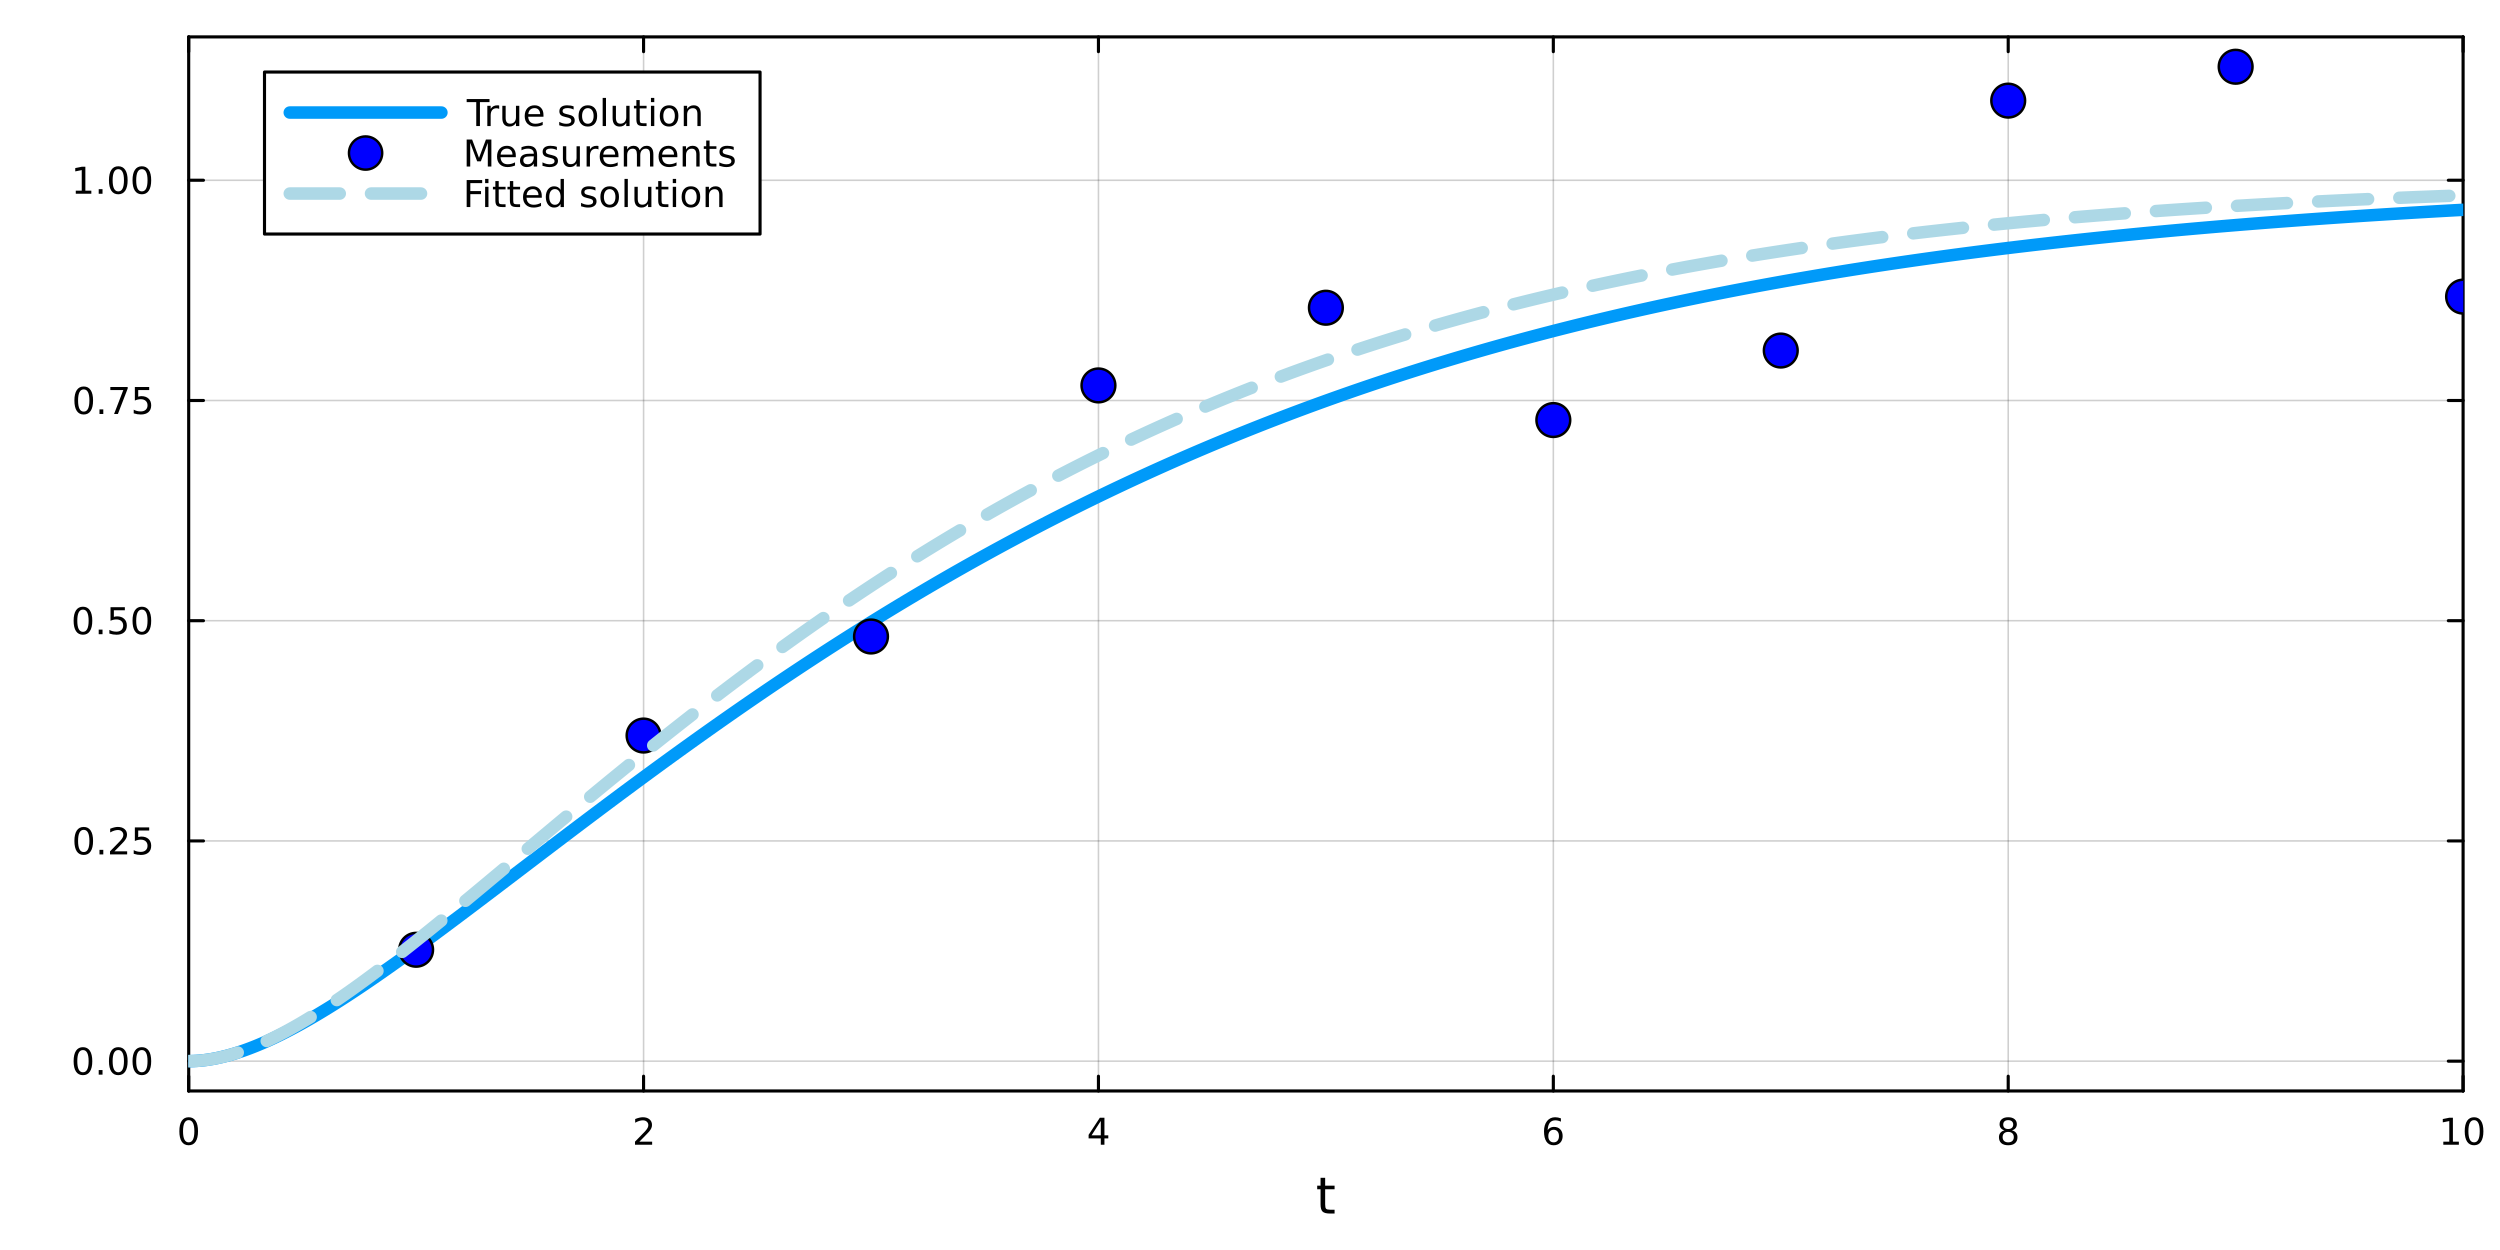 <?xml version="1.0" encoding="utf-8"?>
<svg xmlns="http://www.w3.org/2000/svg" xmlns:xlink="http://www.w3.org/1999/xlink" width="800" height="400" viewBox="0 0 3200 1600">
<rect x="0" y="0" width="3200" height="1600" fill="#333333" stroke="none"/>
<defs>
  <clipPath id="clip460">
    <rect x="0" y="0" width="3200" height="1600"/>
  </clipPath>
</defs>
<path clip-path="url(#clip460)" d="M0 1600 L3200 1600 L3200 0 L0 0  Z" fill="#ffffff" fill-rule="evenodd" fill-opacity="1"/>
<defs>
  <clipPath id="clip461">
    <rect x="640" y="0" width="2241" height="1600"/>
  </clipPath>
</defs>
<path clip-path="url(#clip460)" d="M241.518 1396.46 L3152.76 1396.46 L3152.76 47.244 L241.518 47.244  Z" fill="#ffffff" fill-rule="evenodd" fill-opacity="1"/>
<defs>
  <clipPath id="clip462">
    <rect x="241" y="47" width="2912" height="1350"/>
  </clipPath>
</defs>
<polyline clip-path="url(#clip462)" style="stroke:#000000; stroke-linecap:round; stroke-linejoin:round; stroke-width:2; stroke-opacity:0.1; fill:none" points="241.518,1396.46 241.518,47.244 "/>
<polyline clip-path="url(#clip462)" style="stroke:#000000; stroke-linecap:round; stroke-linejoin:round; stroke-width:2; stroke-opacity:0.1; fill:none" points="823.766,1396.46 823.766,47.244 "/>
<polyline clip-path="url(#clip462)" style="stroke:#000000; stroke-linecap:round; stroke-linejoin:round; stroke-width:2; stroke-opacity:0.1; fill:none" points="1406.01,1396.46 1406.01,47.244 "/>
<polyline clip-path="url(#clip462)" style="stroke:#000000; stroke-linecap:round; stroke-linejoin:round; stroke-width:2; stroke-opacity:0.1; fill:none" points="1988.26,1396.46 1988.26,47.244 "/>
<polyline clip-path="url(#clip462)" style="stroke:#000000; stroke-linecap:round; stroke-linejoin:round; stroke-width:2; stroke-opacity:0.1; fill:none" points="2570.51,1396.46 2570.51,47.244 "/>
<polyline clip-path="url(#clip462)" style="stroke:#000000; stroke-linecap:round; stroke-linejoin:round; stroke-width:2; stroke-opacity:0.1; fill:none" points="3152.76,1396.46 3152.76,47.244 "/>
<polyline clip-path="url(#clip462)" style="stroke:#000000; stroke-linecap:round; stroke-linejoin:round; stroke-width:2; stroke-opacity:0.1; fill:none" points="241.518,1396.46 241.518,47.244 "/>
<polyline clip-path="url(#clip462)" style="stroke:#000000; stroke-linecap:round; stroke-linejoin:round; stroke-width:2; stroke-opacity:0.1; fill:none" points="823.766,1396.46 823.766,47.244 "/>
<polyline clip-path="url(#clip462)" style="stroke:#000000; stroke-linecap:round; stroke-linejoin:round; stroke-width:2; stroke-opacity:0.1; fill:none" points="1406.01,1396.46 1406.01,47.244 "/>
<polyline clip-path="url(#clip462)" style="stroke:#000000; stroke-linecap:round; stroke-linejoin:round; stroke-width:2; stroke-opacity:0.1; fill:none" points="1988.26,1396.46 1988.26,47.244 "/>
<polyline clip-path="url(#clip462)" style="stroke:#000000; stroke-linecap:round; stroke-linejoin:round; stroke-width:2; stroke-opacity:0.1; fill:none" points="2570.51,1396.46 2570.51,47.244 "/>
<polyline clip-path="url(#clip462)" style="stroke:#000000; stroke-linecap:round; stroke-linejoin:round; stroke-width:2; stroke-opacity:0.1; fill:none" points="3152.76,1396.46 3152.76,47.244 "/>
<polyline clip-path="url(#clip462)" style="stroke:#000000; stroke-linecap:round; stroke-linejoin:round; stroke-width:2; stroke-opacity:0.1; fill:none" points="241.518,1358.27 3152.76,1358.27 "/>
<polyline clip-path="url(#clip462)" style="stroke:#000000; stroke-linecap:round; stroke-linejoin:round; stroke-width:2; stroke-opacity:0.1; fill:none" points="241.518,1076.39 3152.76,1076.39 "/>
<polyline clip-path="url(#clip462)" style="stroke:#000000; stroke-linecap:round; stroke-linejoin:round; stroke-width:2; stroke-opacity:0.1; fill:none" points="241.518,794.504 3152.76,794.504 "/>
<polyline clip-path="url(#clip462)" style="stroke:#000000; stroke-linecap:round; stroke-linejoin:round; stroke-width:2; stroke-opacity:0.1; fill:none" points="241.518,512.62 3152.76,512.62 "/>
<polyline clip-path="url(#clip462)" style="stroke:#000000; stroke-linecap:round; stroke-linejoin:round; stroke-width:2; stroke-opacity:0.1; fill:none" points="241.518,230.737 3152.76,230.737 "/>
<polyline clip-path="url(#clip462)" style="stroke:#000000; stroke-linecap:round; stroke-linejoin:round; stroke-width:2; stroke-opacity:0.1; fill:none" points="241.518,1358.27 3152.76,1358.27 "/>
<polyline clip-path="url(#clip462)" style="stroke:#000000; stroke-linecap:round; stroke-linejoin:round; stroke-width:2; stroke-opacity:0.1; fill:none" points="241.518,1076.39 3152.76,1076.39 "/>
<polyline clip-path="url(#clip462)" style="stroke:#000000; stroke-linecap:round; stroke-linejoin:round; stroke-width:2; stroke-opacity:0.1; fill:none" points="241.518,794.504 3152.76,794.504 "/>
<polyline clip-path="url(#clip462)" style="stroke:#000000; stroke-linecap:round; stroke-linejoin:round; stroke-width:2; stroke-opacity:0.1; fill:none" points="241.518,512.62 3152.76,512.62 "/>
<polyline clip-path="url(#clip462)" style="stroke:#000000; stroke-linecap:round; stroke-linejoin:round; stroke-width:2; stroke-opacity:0.1; fill:none" points="241.518,230.737 3152.76,230.737 "/>
<polyline clip-path="url(#clip460)" style="stroke:#000000; stroke-linecap:round; stroke-linejoin:round; stroke-width:4; stroke-opacity:1; fill:none" points="241.518,1396.46 3152.76,1396.46 "/>
<polyline clip-path="url(#clip460)" style="stroke:#000000; stroke-linecap:round; stroke-linejoin:round; stroke-width:4; stroke-opacity:1; fill:none" points="241.518,47.244 3152.76,47.244 "/>
<polyline clip-path="url(#clip460)" style="stroke:#000000; stroke-linecap:round; stroke-linejoin:round; stroke-width:4; stroke-opacity:1; fill:none" points="241.518,1396.46 241.518,1377.56 "/>
<polyline clip-path="url(#clip460)" style="stroke:#000000; stroke-linecap:round; stroke-linejoin:round; stroke-width:4; stroke-opacity:1; fill:none" points="823.766,1396.46 823.766,1377.56 "/>
<polyline clip-path="url(#clip460)" style="stroke:#000000; stroke-linecap:round; stroke-linejoin:round; stroke-width:4; stroke-opacity:1; fill:none" points="1406.01,1396.46 1406.01,1377.56 "/>
<polyline clip-path="url(#clip460)" style="stroke:#000000; stroke-linecap:round; stroke-linejoin:round; stroke-width:4; stroke-opacity:1; fill:none" points="1988.26,1396.46 1988.26,1377.56 "/>
<polyline clip-path="url(#clip460)" style="stroke:#000000; stroke-linecap:round; stroke-linejoin:round; stroke-width:4; stroke-opacity:1; fill:none" points="2570.51,1396.46 2570.51,1377.56 "/>
<polyline clip-path="url(#clip460)" style="stroke:#000000; stroke-linecap:round; stroke-linejoin:round; stroke-width:4; stroke-opacity:1; fill:none" points="3152.76,1396.46 3152.76,1377.56 "/>
<polyline clip-path="url(#clip460)" style="stroke:#000000; stroke-linecap:round; stroke-linejoin:round; stroke-width:4; stroke-opacity:1; fill:none" points="241.518,47.244 241.518,66.142 "/>
<polyline clip-path="url(#clip460)" style="stroke:#000000; stroke-linecap:round; stroke-linejoin:round; stroke-width:4; stroke-opacity:1; fill:none" points="823.766,47.244 823.766,66.142 "/>
<polyline clip-path="url(#clip460)" style="stroke:#000000; stroke-linecap:round; stroke-linejoin:round; stroke-width:4; stroke-opacity:1; fill:none" points="1406.01,47.244 1406.01,66.142 "/>
<polyline clip-path="url(#clip460)" style="stroke:#000000; stroke-linecap:round; stroke-linejoin:round; stroke-width:4; stroke-opacity:1; fill:none" points="1988.26,47.244 1988.26,66.142 "/>
<polyline clip-path="url(#clip460)" style="stroke:#000000; stroke-linecap:round; stroke-linejoin:round; stroke-width:4; stroke-opacity:1; fill:none" points="2570.51,47.244 2570.51,66.142 "/>
<polyline clip-path="url(#clip460)" style="stroke:#000000; stroke-linecap:round; stroke-linejoin:round; stroke-width:4; stroke-opacity:1; fill:none" points="3152.76,47.244 3152.76,66.142 "/>
<path clip-path="url(#clip460)" d="M241.518 1433.77 Q237.907 1433.77 236.078 1437.34 Q234.273 1440.88 234.273 1448.01 Q234.273 1455.12 236.078 1458.68 Q237.907 1462.22 241.518 1462.22 Q245.152 1462.22 246.958 1458.68 Q248.787 1455.12 248.787 1448.01 Q248.787 1440.88 246.958 1437.34 Q245.152 1433.77 241.518 1433.77 M241.518 1430.07 Q247.328 1430.07 250.384 1434.68 Q253.462 1439.26 253.462 1448.01 Q253.462 1456.74 250.384 1461.34 Q247.328 1465.93 241.518 1465.93 Q235.708 1465.93 232.629 1461.34 Q229.574 1456.74 229.574 1448.01 Q229.574 1439.26 232.629 1434.68 Q235.708 1430.07 241.518 1430.07 Z" fill="#000000" fill-rule="nonzero" fill-opacity="1" /><path clip-path="url(#clip460)" d="M818.418 1461.32 L834.738 1461.32 L834.738 1465.26 L812.793 1465.26 L812.793 1461.32 Q815.456 1458.57 820.039 1453.94 Q824.645 1449.28 825.826 1447.94 Q828.071 1445.42 828.951 1443.68 Q829.854 1441.92 829.854 1440.23 Q829.854 1437.48 827.909 1435.74 Q825.988 1434.01 822.886 1434.01 Q820.687 1434.01 818.233 1434.77 Q815.803 1435.53 813.025 1437.08 L813.025 1432.36 Q815.849 1431.23 818.303 1430.65 Q820.756 1430.07 822.793 1430.07 Q828.164 1430.07 831.358 1432.76 Q834.553 1435.44 834.553 1439.93 Q834.553 1442.06 833.742 1443.98 Q832.955 1445.88 830.849 1448.47 Q830.27 1449.14 827.168 1452.36 Q824.067 1455.56 818.418 1461.32 Z" fill="#000000" fill-rule="nonzero" fill-opacity="1" /><path clip-path="url(#clip460)" d="M1409.02 1434.77 L1397.22 1453.22 L1409.02 1453.22 L1409.02 1434.77 M1407.8 1430.7 L1413.68 1430.7 L1413.68 1453.22 L1418.61 1453.22 L1418.61 1457.11 L1413.68 1457.11 L1413.68 1465.26 L1409.02 1465.26 L1409.02 1457.11 L1393.42 1457.11 L1393.42 1452.59 L1407.8 1430.7 Z" fill="#000000" fill-rule="nonzero" fill-opacity="1" /><path clip-path="url(#clip460)" d="M1988.67 1446.11 Q1985.52 1446.11 1983.67 1448.27 Q1981.84 1450.42 1981.84 1454.17 Q1981.84 1457.89 1983.67 1460.07 Q1985.52 1462.22 1988.67 1462.22 Q1991.81 1462.22 1993.64 1460.07 Q1995.49 1457.89 1995.49 1454.17 Q1995.49 1450.42 1993.64 1448.27 Q1991.81 1446.11 1988.67 1446.11 M1997.95 1431.46 L1997.95 1435.72 Q1996.19 1434.89 1994.38 1434.45 Q1992.6 1434.01 1990.84 1434.01 Q1986.21 1434.01 1983.76 1437.13 Q1981.33 1440.26 1980.98 1446.58 Q1982.35 1444.56 1984.41 1443.5 Q1986.47 1442.41 1988.94 1442.41 Q1994.15 1442.41 1997.16 1445.58 Q2000.19 1448.73 2000.19 1454.17 Q2000.19 1459.49 1997.05 1462.71 Q1993.9 1465.93 1988.67 1465.93 Q1982.67 1465.93 1979.5 1461.34 Q1976.33 1456.74 1976.33 1448.01 Q1976.33 1439.82 1980.22 1434.95 Q1984.11 1430.07 1990.66 1430.07 Q1992.42 1430.07 1994.2 1430.42 Q1996 1430.77 1997.95 1431.46 Z" fill="#000000" fill-rule="nonzero" fill-opacity="1" /><path clip-path="url(#clip460)" d="M2570.51 1448.84 Q2567.18 1448.84 2565.25 1450.63 Q2563.36 1452.41 2563.36 1455.53 Q2563.36 1458.66 2565.25 1460.44 Q2567.18 1462.22 2570.51 1462.22 Q2573.84 1462.22 2575.76 1460.44 Q2577.68 1458.64 2577.68 1455.53 Q2577.68 1452.41 2575.76 1450.63 Q2573.86 1448.84 2570.51 1448.84 M2565.83 1446.85 Q2562.82 1446.11 2561.13 1444.05 Q2559.47 1441.99 2559.47 1439.03 Q2559.47 1434.89 2562.41 1432.48 Q2565.37 1430.07 2570.51 1430.07 Q2575.67 1430.07 2578.61 1432.48 Q2581.55 1434.89 2581.55 1439.03 Q2581.55 1441.99 2579.86 1444.05 Q2578.19 1446.11 2575.21 1446.85 Q2578.59 1447.64 2580.46 1449.93 Q2582.36 1452.22 2582.36 1455.53 Q2582.36 1460.56 2579.28 1463.24 Q2576.23 1465.93 2570.51 1465.93 Q2564.79 1465.93 2561.71 1463.24 Q2558.66 1460.56 2558.66 1455.53 Q2558.66 1452.22 2560.55 1449.93 Q2562.45 1447.64 2565.83 1446.85 M2564.12 1439.47 Q2564.12 1442.15 2565.79 1443.66 Q2567.48 1445.16 2570.51 1445.16 Q2573.52 1445.16 2575.21 1443.66 Q2576.92 1442.15 2576.92 1439.47 Q2576.92 1436.78 2575.21 1435.28 Q2573.52 1433.77 2570.51 1433.77 Q2567.48 1433.77 2565.79 1435.28 Q2564.12 1436.78 2564.12 1439.47 Z" fill="#000000" fill-rule="nonzero" fill-opacity="1" /><path clip-path="url(#clip460)" d="M3127.44 1461.32 L3135.08 1461.32 L3135.08 1434.95 L3126.77 1436.62 L3126.77 1432.36 L3135.04 1430.7 L3139.71 1430.7 L3139.71 1461.32 L3147.35 1461.32 L3147.35 1465.26 L3127.44 1465.26 L3127.44 1461.32 Z" fill="#000000" fill-rule="nonzero" fill-opacity="1" /><path clip-path="url(#clip460)" d="M3166.8 1433.77 Q3163.18 1433.77 3161.36 1437.34 Q3159.55 1440.88 3159.55 1448.01 Q3159.55 1455.12 3161.36 1458.68 Q3163.18 1462.22 3166.8 1462.22 Q3170.43 1462.22 3172.23 1458.68 Q3174.06 1455.12 3174.06 1448.01 Q3174.06 1440.88 3172.23 1437.34 Q3170.43 1433.77 3166.8 1433.77 M3166.8 1430.07 Q3172.61 1430.07 3175.66 1434.68 Q3178.74 1439.26 3178.74 1448.01 Q3178.74 1456.74 3175.66 1461.34 Q3172.61 1465.93 3166.8 1465.93 Q3160.99 1465.93 3157.91 1461.34 Q3154.85 1456.74 3154.85 1448.01 Q3154.85 1439.26 3157.91 1434.68 Q3160.99 1430.07 3166.8 1430.07 Z" fill="#000000" fill-rule="nonzero" fill-opacity="1" /><path clip-path="url(#clip460)" d="M1696.2 1507.55 L1696.2 1517.67 L1708.26 1517.67 L1708.26 1522.22 L1696.2 1522.22 L1696.2 1541.58 Q1696.2 1545.94 1697.38 1547.18 Q1698.59 1548.42 1702.25 1548.42 L1708.26 1548.42 L1708.26 1553.32 L1702.25 1553.32 Q1695.47 1553.32 1692.89 1550.81 Q1690.31 1548.26 1690.31 1541.58 L1690.31 1522.22 L1686.01 1522.22 L1686.01 1517.67 L1690.31 1517.67 L1690.31 1507.55 L1696.2 1507.55 Z" fill="#000000" fill-rule="nonzero" fill-opacity="1" /><polyline clip-path="url(#clip460)" style="stroke:#000000; stroke-linecap:round; stroke-linejoin:round; stroke-width:4; stroke-opacity:1; fill:none" points="241.518,1396.46 241.518,47.244 "/>
<polyline clip-path="url(#clip460)" style="stroke:#000000; stroke-linecap:round; stroke-linejoin:round; stroke-width:4; stroke-opacity:1; fill:none" points="3152.76,1396.46 3152.76,47.244 "/>
<polyline clip-path="url(#clip460)" style="stroke:#000000; stroke-linecap:round; stroke-linejoin:round; stroke-width:4; stroke-opacity:1; fill:none" points="241.518,1358.27 260.416,1358.27 "/>
<polyline clip-path="url(#clip460)" style="stroke:#000000; stroke-linecap:round; stroke-linejoin:round; stroke-width:4; stroke-opacity:1; fill:none" points="241.518,1076.39 260.416,1076.39 "/>
<polyline clip-path="url(#clip460)" style="stroke:#000000; stroke-linecap:round; stroke-linejoin:round; stroke-width:4; stroke-opacity:1; fill:none" points="241.518,794.504 260.416,794.504 "/>
<polyline clip-path="url(#clip460)" style="stroke:#000000; stroke-linecap:round; stroke-linejoin:round; stroke-width:4; stroke-opacity:1; fill:none" points="241.518,512.62 260.416,512.62 "/>
<polyline clip-path="url(#clip460)" style="stroke:#000000; stroke-linecap:round; stroke-linejoin:round; stroke-width:4; stroke-opacity:1; fill:none" points="241.518,230.737 260.416,230.737 "/>
<polyline clip-path="url(#clip460)" style="stroke:#000000; stroke-linecap:round; stroke-linejoin:round; stroke-width:4; stroke-opacity:1; fill:none" points="3152.76,1358.27 3133.86,1358.27 "/>
<polyline clip-path="url(#clip460)" style="stroke:#000000; stroke-linecap:round; stroke-linejoin:round; stroke-width:4; stroke-opacity:1; fill:none" points="3152.76,1076.39 3133.86,1076.39 "/>
<polyline clip-path="url(#clip460)" style="stroke:#000000; stroke-linecap:round; stroke-linejoin:round; stroke-width:4; stroke-opacity:1; fill:none" points="3152.76,794.504 3133.86,794.504 "/>
<polyline clip-path="url(#clip460)" style="stroke:#000000; stroke-linecap:round; stroke-linejoin:round; stroke-width:4; stroke-opacity:1; fill:none" points="3152.76,512.62 3133.86,512.62 "/>
<polyline clip-path="url(#clip460)" style="stroke:#000000; stroke-linecap:round; stroke-linejoin:round; stroke-width:4; stroke-opacity:1; fill:none" points="3152.76,230.737 3133.86,230.737 "/>
<path clip-path="url(#clip460)" d="M106.181 1344.07 Q102.57 1344.07 100.741 1347.63 Q98.935 1351.18 98.935 1358.31 Q98.935 1365.41 100.741 1368.98 Q102.57 1372.52 106.181 1372.52 Q109.815 1372.52 111.62 1368.98 Q113.449 1365.41 113.449 1358.31 Q113.449 1351.18 111.62 1347.63 Q109.815 1344.07 106.181 1344.07 M106.181 1340.37 Q111.991 1340.37 115.046 1344.97 Q118.125 1349.56 118.125 1358.31 Q118.125 1367.03 115.046 1371.64 Q111.991 1376.22 106.181 1376.22 Q100.37 1376.22 97.292 1371.64 Q94.236 1367.03 94.236 1358.31 Q94.236 1349.56 97.292 1344.97 Q100.37 1340.37 106.181 1340.37 Z" fill="#000000" fill-rule="nonzero" fill-opacity="1" /><path clip-path="url(#clip460)" d="M126.343 1369.67 L131.227 1369.67 L131.227 1375.55 L126.343 1375.55 L126.343 1369.67 Z" fill="#000000" fill-rule="nonzero" fill-opacity="1" /><path clip-path="url(#clip460)" d="M151.412 1344.07 Q147.801 1344.07 145.972 1347.63 Q144.167 1351.18 144.167 1358.31 Q144.167 1365.41 145.972 1368.98 Q147.801 1372.52 151.412 1372.52 Q155.046 1372.52 156.852 1368.98 Q158.68 1365.41 158.68 1358.31 Q158.68 1351.18 156.852 1347.63 Q155.046 1344.07 151.412 1344.07 M151.412 1340.37 Q157.222 1340.37 160.278 1344.97 Q163.356 1349.56 163.356 1358.31 Q163.356 1367.03 160.278 1371.64 Q157.222 1376.22 151.412 1376.22 Q145.602 1376.22 142.523 1371.64 Q139.467 1367.03 139.467 1358.31 Q139.467 1349.56 142.523 1344.97 Q145.602 1340.37 151.412 1340.37 Z" fill="#000000" fill-rule="nonzero" fill-opacity="1" /><path clip-path="url(#clip460)" d="M181.574 1344.07 Q177.963 1344.07 176.134 1347.63 Q174.328 1351.18 174.328 1358.31 Q174.328 1365.41 176.134 1368.98 Q177.963 1372.52 181.574 1372.52 Q185.208 1372.52 187.014 1368.98 Q188.842 1365.41 188.842 1358.31 Q188.842 1351.18 187.014 1347.63 Q185.208 1344.07 181.574 1344.07 M181.574 1340.37 Q187.384 1340.37 190.439 1344.97 Q193.518 1349.56 193.518 1358.31 Q193.518 1367.03 190.439 1371.64 Q187.384 1376.22 181.574 1376.22 Q175.764 1376.22 172.685 1371.64 Q169.629 1367.03 169.629 1358.31 Q169.629 1349.56 172.685 1344.97 Q175.764 1340.37 181.574 1340.37 Z" fill="#000000" fill-rule="nonzero" fill-opacity="1" /><path clip-path="url(#clip460)" d="M107.176 1062.19 Q103.565 1062.19 101.736 1065.75 Q99.931 1069.29 99.931 1076.42 Q99.931 1083.53 101.736 1087.09 Q103.565 1090.63 107.176 1090.63 Q110.81 1090.63 112.616 1087.09 Q114.444 1083.53 114.444 1076.42 Q114.444 1069.29 112.616 1065.75 Q110.81 1062.19 107.176 1062.19 M107.176 1058.48 Q112.986 1058.48 116.042 1063.09 Q119.12 1067.67 119.12 1076.42 Q119.12 1085.15 116.042 1089.76 Q112.986 1094.34 107.176 1094.34 Q101.366 1094.34 98.287 1089.76 Q95.232 1085.15 95.232 1076.42 Q95.232 1067.67 98.287 1063.09 Q101.366 1058.48 107.176 1058.48 Z" fill="#000000" fill-rule="nonzero" fill-opacity="1" /><path clip-path="url(#clip460)" d="M127.338 1087.79 L132.222 1087.79 L132.222 1093.67 L127.338 1093.67 L127.338 1087.79 Z" fill="#000000" fill-rule="nonzero" fill-opacity="1" /><path clip-path="url(#clip460)" d="M146.435 1089.73 L162.754 1089.73 L162.754 1093.67 L140.81 1093.67 L140.81 1089.73 Q143.472 1086.98 148.055 1082.35 Q152.662 1077.69 153.842 1076.35 Q156.088 1073.83 156.967 1072.09 Q157.87 1070.33 157.87 1068.64 Q157.87 1065.89 155.926 1064.15 Q154.004 1062.42 150.903 1062.42 Q148.704 1062.42 146.25 1063.18 Q143.819 1063.95 141.042 1065.5 L141.042 1060.77 Q143.866 1059.64 146.319 1059.06 Q148.773 1058.48 150.81 1058.48 Q156.18 1058.48 159.375 1061.17 Q162.569 1063.85 162.569 1068.34 Q162.569 1070.47 161.759 1072.39 Q160.972 1074.29 158.866 1076.88 Q158.287 1077.56 155.185 1080.77 Q152.083 1083.97 146.435 1089.73 Z" fill="#000000" fill-rule="nonzero" fill-opacity="1" /><path clip-path="url(#clip460)" d="M172.615 1059.11 L190.972 1059.11 L190.972 1063.04 L176.898 1063.04 L176.898 1071.51 Q177.916 1071.17 178.935 1071.01 Q179.953 1070.82 180.972 1070.82 Q186.759 1070.82 190.138 1073.99 Q193.518 1077.16 193.518 1082.58 Q193.518 1088.16 190.046 1091.26 Q186.574 1094.34 180.254 1094.34 Q178.078 1094.34 175.81 1093.97 Q173.564 1093.6 171.157 1092.86 L171.157 1088.16 Q173.24 1089.29 175.463 1089.85 Q177.685 1090.4 180.162 1090.4 Q184.166 1090.4 186.504 1088.3 Q188.842 1086.19 188.842 1082.58 Q188.842 1078.97 186.504 1076.86 Q184.166 1074.76 180.162 1074.76 Q178.287 1074.76 176.412 1075.17 Q174.56 1075.59 172.615 1076.47 L172.615 1059.11 Z" fill="#000000" fill-rule="nonzero" fill-opacity="1" /><path clip-path="url(#clip460)" d="M106.181 780.302 Q102.57 780.302 100.741 783.867 Q98.935 787.409 98.935 794.538 Q98.935 801.645 100.741 805.21 Q102.57 808.751 106.181 808.751 Q109.815 808.751 111.62 805.21 Q113.449 801.645 113.449 794.538 Q113.449 787.409 111.62 783.867 Q109.815 780.302 106.181 780.302 M106.181 776.599 Q111.991 776.599 115.046 781.205 Q118.125 785.788 118.125 794.538 Q118.125 803.265 115.046 807.872 Q111.991 812.455 106.181 812.455 Q100.37 812.455 97.292 807.872 Q94.236 803.265 94.236 794.538 Q94.236 785.788 97.292 781.205 Q100.37 776.599 106.181 776.599 Z" fill="#000000" fill-rule="nonzero" fill-opacity="1" /><path clip-path="url(#clip460)" d="M126.343 805.904 L131.227 805.904 L131.227 811.784 L126.343 811.784 L126.343 805.904 Z" fill="#000000" fill-rule="nonzero" fill-opacity="1" /><path clip-path="url(#clip460)" d="M141.458 777.224 L159.815 777.224 L159.815 781.159 L145.741 781.159 L145.741 789.631 Q146.759 789.284 147.778 789.122 Q148.796 788.937 149.815 788.937 Q155.602 788.937 158.981 792.108 Q162.361 795.279 162.361 800.696 Q162.361 806.274 158.889 809.376 Q155.416 812.455 149.097 812.455 Q146.921 812.455 144.653 812.085 Q142.407 811.714 140 810.973 L140 806.274 Q142.083 807.409 144.305 807.964 Q146.528 808.52 149.004 808.52 Q153.009 808.52 155.347 806.413 Q157.685 804.307 157.685 800.696 Q157.685 797.085 155.347 794.978 Q153.009 792.872 149.004 792.872 Q147.129 792.872 145.254 793.288 Q143.403 793.705 141.458 794.585 L141.458 777.224 Z" fill="#000000" fill-rule="nonzero" fill-opacity="1" /><path clip-path="url(#clip460)" d="M181.574 780.302 Q177.963 780.302 176.134 783.867 Q174.328 787.409 174.328 794.538 Q174.328 801.645 176.134 805.21 Q177.963 808.751 181.574 808.751 Q185.208 808.751 187.014 805.21 Q188.842 801.645 188.842 794.538 Q188.842 787.409 187.014 783.867 Q185.208 780.302 181.574 780.302 M181.574 776.599 Q187.384 776.599 190.439 781.205 Q193.518 785.788 193.518 794.538 Q193.518 803.265 190.439 807.872 Q187.384 812.455 181.574 812.455 Q175.764 812.455 172.685 807.872 Q169.629 803.265 169.629 794.538 Q169.629 785.788 172.685 781.205 Q175.764 776.599 181.574 776.599 Z" fill="#000000" fill-rule="nonzero" fill-opacity="1" /><path clip-path="url(#clip460)" d="M107.176 498.419 Q103.565 498.419 101.736 501.984 Q99.931 505.525 99.931 512.655 Q99.931 519.761 101.736 523.326 Q103.565 526.868 107.176 526.868 Q110.81 526.868 112.616 523.326 Q114.444 519.761 114.444 512.655 Q114.444 505.525 112.616 501.984 Q110.81 498.419 107.176 498.419 M107.176 494.715 Q112.986 494.715 116.042 499.322 Q119.12 503.905 119.12 512.655 Q119.12 521.382 116.042 525.988 Q112.986 530.572 107.176 530.572 Q101.366 530.572 98.287 525.988 Q95.232 521.382 95.232 512.655 Q95.232 503.905 98.287 499.322 Q101.366 494.715 107.176 494.715 Z" fill="#000000" fill-rule="nonzero" fill-opacity="1" /><path clip-path="url(#clip460)" d="M127.338 524.021 L132.222 524.021 L132.222 529.9 L127.338 529.9 L127.338 524.021 Z" fill="#000000" fill-rule="nonzero" fill-opacity="1" /><path clip-path="url(#clip460)" d="M141.227 495.34 L163.449 495.34 L163.449 497.331 L150.903 529.9 L146.018 529.9 L157.824 499.275 L141.227 499.275 L141.227 495.34 Z" fill="#000000" fill-rule="nonzero" fill-opacity="1" /><path clip-path="url(#clip460)" d="M172.615 495.34 L190.972 495.34 L190.972 499.275 L176.898 499.275 L176.898 507.748 Q177.916 507.4 178.935 507.238 Q179.953 507.053 180.972 507.053 Q186.759 507.053 190.138 510.224 Q193.518 513.396 193.518 518.812 Q193.518 524.391 190.046 527.493 Q186.574 530.572 180.254 530.572 Q178.078 530.572 175.81 530.201 Q173.564 529.831 171.157 529.09 L171.157 524.391 Q173.24 525.525 175.463 526.081 Q177.685 526.636 180.162 526.636 Q184.166 526.636 186.504 524.53 Q188.842 522.423 188.842 518.812 Q188.842 515.201 186.504 513.095 Q184.166 510.988 180.162 510.988 Q178.287 510.988 176.412 511.405 Q174.56 511.822 172.615 512.701 L172.615 495.34 Z" fill="#000000" fill-rule="nonzero" fill-opacity="1" /><path clip-path="url(#clip460)" d="M96.991 244.082 L104.63 244.082 L104.63 217.716 L96.32 219.383 L96.32 215.123 L104.583 213.457 L109.259 213.457 L109.259 244.082 L116.898 244.082 L116.898 248.017 L96.991 248.017 L96.991 244.082 Z" fill="#000000" fill-rule="nonzero" fill-opacity="1" /><path clip-path="url(#clip460)" d="M126.343 242.137 L131.227 242.137 L131.227 248.017 L126.343 248.017 L126.343 242.137 Z" fill="#000000" fill-rule="nonzero" fill-opacity="1" /><path clip-path="url(#clip460)" d="M151.412 216.536 Q147.801 216.536 145.972 220.1 Q144.167 223.642 144.167 230.772 Q144.167 237.878 145.972 241.443 Q147.801 244.984 151.412 244.984 Q155.046 244.984 156.852 241.443 Q158.68 237.878 158.68 230.772 Q158.68 223.642 156.852 220.1 Q155.046 216.536 151.412 216.536 M151.412 212.832 Q157.222 212.832 160.278 217.438 Q163.356 222.022 163.356 230.772 Q163.356 239.498 160.278 244.105 Q157.222 248.688 151.412 248.688 Q145.602 248.688 142.523 244.105 Q139.467 239.498 139.467 230.772 Q139.467 222.022 142.523 217.438 Q145.602 212.832 151.412 212.832 Z" fill="#000000" fill-rule="nonzero" fill-opacity="1" /><path clip-path="url(#clip460)" d="M181.574 216.536 Q177.963 216.536 176.134 220.1 Q174.328 223.642 174.328 230.772 Q174.328 237.878 176.134 241.443 Q177.963 244.984 181.574 244.984 Q185.208 244.984 187.014 241.443 Q188.842 237.878 188.842 230.772 Q188.842 223.642 187.014 220.1 Q185.208 216.536 181.574 216.536 M181.574 212.832 Q187.384 212.832 190.439 217.438 Q193.518 222.022 193.518 230.772 Q193.518 239.498 190.439 244.105 Q187.384 248.688 181.574 248.688 Q175.764 248.688 172.685 244.105 Q169.629 239.498 169.629 230.772 Q169.629 222.022 172.685 217.438 Q175.764 212.832 181.574 212.832 Z" fill="#000000" fill-rule="nonzero" fill-opacity="1" /><polyline clip-path="url(#clip462)" style="stroke:#009af9; stroke-linecap:round; stroke-linejoin:round; stroke-width:16; stroke-opacity:1; fill:none" points="241.518,1358.27 244.432,1358.24 247.346,1358.16 250.261,1358.02 253.175,1357.83 256.089,1357.59 259.003,1357.3 261.917,1356.97 264.831,1356.58 267.745,1356.15 270.66,1355.67 273.574,1355.15 276.488,1354.59 279.402,1353.99 282.316,1353.34 285.23,1352.65 288.145,1351.93 291.059,1351.17 293.973,1350.37 296.887,1349.54 299.801,1348.67 302.715,1347.76 305.629,1346.82 308.544,1345.85 311.458,1344.85 314.372,1343.82 317.286,1342.75 320.2,1341.66 323.114,1340.53 326.029,1339.38 328.943,1338.2 331.857,1336.99 334.771,1335.76 337.685,1334.5 340.599,1333.22 343.513,1331.91 346.428,1330.57 349.342,1329.22 352.256,1327.83 355.17,1326.43 358.084,1325.01 360.998,1323.56 363.912,1322.09 366.827,1320.6 369.741,1319.1 372.655,1317.57 375.569,1316.02 378.483,1314.46 381.397,1312.87 384.312,1311.27 387.226,1309.65 390.14,1308.01 393.054,1306.36 395.968,1304.69 398.882,1303 401.796,1301.3 404.711,1299.59 407.625,1297.86 410.539,1296.11 413.453,1294.35 416.367,1292.58 419.281,1290.79 422.196,1288.99 425.11,1287.18 428.024,1285.35 430.938,1283.51 433.852,1281.66 436.766,1279.8 439.68,1277.93 442.595,1276.04 445.509,1274.15 448.423,1272.24 451.337,1270.32 454.251,1268.4 457.165,1266.46 460.079,1264.51 462.994,1262.56 465.908,1260.59 468.822,1258.62 471.736,1256.64 474.65,1254.65 477.564,1252.65 480.479,1250.64 483.393,1248.63 486.307,1246.6 489.221,1244.57 492.135,1242.54 495.049,1240.49 497.963,1238.44 500.878,1236.38 503.792,1234.32 506.706,1232.25 509.62,1230.17 512.534,1228.09 515.448,1226 518.363,1223.9 521.277,1221.81 524.191,1219.7 527.105,1217.59 530.019,1215.47 532.933,1213.35 535.847,1211.23 538.762,1209.1 541.676,1206.97 544.59,1204.83 547.504,1202.69 550.418,1200.54 553.332,1198.39 556.247,1196.24 559.161,1194.08 562.075,1191.92 564.989,1189.75 567.903,1187.59 570.817,1185.41 573.731,1183.24 576.646,1181.06 579.56,1178.88 582.474,1176.7 585.388,1174.52 588.302,1172.33 591.216,1170.14 594.13,1167.95 597.045,1165.76 599.959,1163.56 602.873,1161.36 605.787,1159.16 608.701,1156.96 611.615,1154.76 614.53,1152.56 617.444,1150.35 620.358,1148.14 623.272,1145.93 626.186,1143.72 629.1,1141.51 632.014,1139.3 634.929,1137.09 637.843,1134.88 640.757,1132.66 643.671,1130.45 646.585,1128.23 649.499,1126.02 652.414,1123.8 655.328,1121.58 658.242,1119.37 661.156,1117.15 664.07,1114.93 666.984,1112.71 669.898,1110.49 672.813,1108.28 675.727,1106.06 678.641,1103.84 681.555,1101.62 684.469,1099.41 687.383,1097.19 690.297,1094.98 693.212,1092.76 696.126,1090.54 699.04,1088.33 701.954,1086.12 704.868,1083.9 707.782,1081.69 710.697,1079.48 713.611,1077.27 716.525,1075.06 719.439,1072.85 722.353,1070.64 725.267,1068.44 728.181,1066.23 731.096,1064.03 734.01,1061.82 736.924,1059.62 739.838,1057.42 742.752,1055.22 745.666,1053.03 748.581,1050.83 751.495,1048.63 754.409,1046.44 757.323,1044.25 760.237,1042.06 763.151,1039.87 766.065,1037.69 768.98,1035.5 771.894,1033.32 774.808,1031.14 777.722,1028.96 780.636,1026.78 783.55,1024.61 786.465,1022.43 789.379,1020.26 792.293,1018.09 795.207,1015.92 798.121,1013.76 801.035,1011.6 803.949,1009.44 806.864,1007.28 809.778,1005.12 812.692,1002.97 815.606,1000.82 818.52,998.667 821.434,996.52 824.348,994.375 827.263,992.234 830.177,990.094 833.091,987.957 836.005,985.823 838.919,983.691 841.833,981.561 844.748,979.435 847.662,977.311 850.576,975.189 853.49,973.071 856.404,970.955 859.318,968.842 862.232,966.731 865.147,964.624 868.061,962.519 870.975,960.417 873.889,958.318 876.803,956.222 879.717,954.129 882.632,952.038 885.546,949.951 888.46,947.867 891.374,945.785 894.288,943.707 897.202,941.632 900.116,939.56 903.031,937.491 905.945,935.425 908.859,933.362 911.773,931.302 914.687,929.245 917.601,927.192 920.516,925.142 923.43,923.094 926.344,921.051 929.258,919.01 932.172,916.973 935.086,914.939 938,912.908 940.915,910.88 943.829,908.856 946.743,906.835 949.657,904.818 952.571,902.804 955.485,900.793 958.399,898.785 961.314,896.781 964.228,894.781 967.142,892.784 970.056,890.79 972.97,888.8 975.884,886.813 978.799,884.83 981.713,882.85 984.627,880.874 987.541,878.901 990.455,876.932 993.369,874.966 996.283,873.004 999.198,871.046 1002.11,869.091 1005.03,867.14 1007.94,865.192 1010.85,863.248 1013.77,861.308 1016.68,859.371 1019.6,857.438 1022.51,855.508 1025.42,853.583 1028.34,851.66 1031.25,849.742 1034.17,847.827 1037.08,845.917 1040,844.009 1042.91,842.106 1045.82,840.206 1048.74,838.31 1051.65,836.418 1054.57,834.529 1057.48,832.645 1060.39,830.764 1063.31,828.887 1066.22,827.013 1069.14,825.144 1072.05,823.278 1074.97,821.416 1077.88,819.558 1080.79,817.704 1083.71,815.854 1086.62,814.007 1089.54,812.164 1092.45,810.325 1095.36,808.49 1098.28,806.659 1101.19,804.832 1104.11,803.008 1107.02,801.189 1109.94,799.373 1112.85,797.561 1115.76,795.753 1118.68,793.949 1121.59,792.149 1124.51,790.353 1127.42,788.56 1130.33,786.772 1133.25,784.987 1136.16,783.206 1139.08,781.43 1141.99,779.657 1144.91,777.888 1147.82,776.123 1150.73,774.362 1153.65,772.605 1156.56,770.851 1159.48,769.102 1162.39,767.357 1165.3,765.615 1168.22,763.878 1171.13,762.144 1174.05,760.415 1176.96,758.689 1179.88,756.967 1182.79,755.25 1185.7,753.536 1188.62,751.826 1191.53,750.121 1194.45,748.419 1197.36,746.721 1200.27,745.027 1203.19,743.337 1206.1,741.651 1209.02,739.969 1211.93,738.291 1214.84,736.617 1217.76,734.948 1220.67,733.282 1223.59,731.62 1226.5,729.962 1229.42,728.308 1232.33,726.658 1235.24,725.012 1238.16,723.37 1241.07,721.731 1243.99,720.097 1246.9,718.467 1249.81,716.841 1252.73,715.219 1255.64,713.601 1258.56,711.987 1261.47,710.377 1264.39,708.771 1267.3,707.169 1270.21,705.571 1273.13,703.977 1276.04,702.387 1278.96,700.801 1281.87,699.219 1284.78,697.641 1287.7,696.067 1290.61,694.497 1293.53,692.931 1296.44,691.368 1299.36,689.81 1302.27,688.256 1305.18,686.706 1308.1,685.159 1311.01,683.617 1313.93,682.079 1316.84,680.544 1319.75,679.014 1322.67,677.487 1325.58,675.965 1328.5,674.446 1331.41,672.932 1334.33,671.421 1337.24,669.914 1340.15,668.411 1343.07,666.913 1345.98,665.418 1348.9,663.927 1351.81,662.44 1354.72,660.956 1357.64,659.477 1360.55,658.002 1363.47,656.531 1366.38,655.063 1369.29,653.6 1372.21,652.14 1375.12,650.684 1378.04,649.232 1380.95,647.785 1383.87,646.341 1386.78,644.9 1389.69,643.464 1392.61,642.032 1395.52,640.603 1398.44,639.179 1401.35,637.758 1404.26,636.341 1407.18,634.929 1410.09,633.519 1413.01,632.114 1415.92,630.713 1418.84,629.316 1421.75,627.922 1424.66,626.532 1427.58,625.146 1430.49,623.764 1433.41,622.386 1436.32,621.012 1439.23,619.642 1442.15,618.275 1445.06,616.912 1447.98,615.553 1450.89,614.198 1453.81,612.847 1456.72,611.499 1459.63,610.156 1462.55,608.816 1465.46,607.48 1468.38,606.147 1471.29,604.819 1474.2,603.494 1477.12,602.174 1480.03,600.857 1482.95,599.543 1485.86,598.234 1488.78,596.928 1491.69,595.626 1494.6,594.328 1497.52,593.034 1500.43,591.743 1503.35,590.456 1506.26,589.173 1509.17,587.894 1512.09,586.618 1515,585.346 1517.92,584.078 1520.83,582.814 1523.74,581.553 1526.66,580.296 1529.57,579.042 1532.49,577.793 1535.4,576.547 1538.32,575.304 1541.23,574.066 1544.14,572.83 1547.06,571.599 1549.97,570.371 1552.89,569.147 1555.8,567.927 1558.71,566.71 1561.63,565.497 1564.54,564.287 1567.46,563.082 1570.37,561.879 1573.29,560.681 1576.2,559.485 1579.11,558.294 1582.03,557.106 1584.94,555.922 1587.86,554.741 1590.77,553.564 1593.68,552.39 1596.6,551.22 1599.51,550.053 1602.43,548.89 1605.34,547.731 1608.26,546.575 1611.17,545.423 1614.08,544.274 1617,543.128 1619.91,541.986 1622.83,540.848 1625.74,539.713 1628.65,538.582 1631.57,537.454 1634.48,536.33 1637.4,535.209 1640.31,534.091 1643.23,532.977 1646.14,531.867 1649.05,530.76 1651.97,529.656 1654.88,528.556 1657.8,527.459 1660.71,526.365 1663.62,525.276 1666.54,524.189 1669.45,523.106 1672.37,522.026 1675.28,520.95 1678.2,519.877 1681.11,518.807 1684.02,517.741 1686.94,516.678 1689.85,515.619 1692.77,514.563 1695.68,513.51 1698.59,512.461 1701.51,511.415 1704.42,510.372 1707.34,509.332 1710.25,508.296 1713.16,507.264 1716.08,506.234 1718.99,505.208 1721.91,504.185 1724.82,503.166 1727.74,502.15 1730.65,501.137 1733.56,500.127 1736.48,499.121 1739.39,498.118 1742.31,497.118 1745.22,496.121 1748.13,495.128 1751.05,494.138 1753.96,493.151 1756.88,492.167 1759.79,491.187 1762.71,490.209 1765.62,489.235 1768.53,488.264 1771.45,487.297 1774.36,486.332 1777.28,485.371 1780.19,484.412 1783.1,483.457 1786.02,482.505 1788.93,481.557 1791.85,480.611 1794.76,479.668 1797.68,478.729 1800.59,477.792 1803.5,476.859 1806.42,475.929 1809.33,475.002 1812.25,474.078 1815.16,473.157 1818.07,472.239 1820.99,471.324 1823.9,470.412 1826.82,469.504 1829.73,468.598 1832.65,467.695 1835.56,466.795 1838.47,465.899 1841.39,465.005 1844.3,464.114 1847.22,463.226 1850.13,462.342 1853.04,461.46 1855.96,460.581 1858.87,459.705 1861.79,458.832 1864.7,457.962 1867.61,457.095 1870.53,456.231 1873.44,455.37 1876.36,454.511 1879.27,453.656 1882.19,452.804 1885.1,451.954 1888.01,451.107 1890.93,450.263 1893.84,449.422 1896.76,448.584 1899.67,447.749 1902.58,446.917 1905.5,446.087 1908.41,445.26 1911.33,444.436 1914.24,443.615 1917.16,442.797 1920.07,441.981 1922.98,441.169 1925.9,440.359 1928.81,439.552 1931.73,438.747 1934.64,437.946 1937.55,437.147 1940.47,436.351 1943.38,435.558 1946.3,434.767 1949.21,433.98 1952.13,433.194 1955.04,432.412 1957.95,431.633 1960.87,430.856 1963.78,430.081 1966.7,429.31 1969.61,428.541 1972.52,427.775 1975.44,427.012 1978.35,426.251 1981.27,425.493 1984.18,424.737 1987.1,423.985 1990.01,423.235 1992.92,422.487 1995.84,421.742 1998.75,421 2001.67,420.261 2004.58,419.524 2007.49,418.789 2010.41,418.058 2013.32,417.328 2016.24,416.602 2019.15,415.878 2022.06,415.156 2024.98,414.438 2027.89,413.721 2030.81,413.008 2033.72,412.296 2036.64,411.588 2039.55,410.881 2042.46,410.178 2045.38,409.477 2048.29,408.778 2051.21,408.082 2054.12,407.388 2057.03,406.697 2059.95,406.008 2062.86,405.322 2065.78,404.638 2068.69,403.957 2071.61,403.278 2074.52,402.602 2077.43,401.928 2080.35,401.256 2083.26,400.587 2086.18,399.92 2089.09,399.256 2092,398.594 2094.92,397.934 2097.83,397.277 2100.75,396.622 2103.66,395.969 2106.58,395.319 2109.49,394.671 2112.4,394.026 2115.32,393.383 2118.23,392.742 2121.15,392.103 2124.06,391.467 2126.97,390.833 2129.89,390.202 2132.8,389.572 2135.72,388.945 2138.63,388.32 2141.55,387.698 2144.46,387.078 2147.37,386.46 2150.29,385.844 2153.2,385.231 2156.12,384.619 2159.03,384.01 2161.94,383.404 2164.86,382.799 2167.77,382.197 2170.69,381.597 2173.6,380.999 2176.51,380.403 2179.43,379.809 2182.34,379.218 2185.26,378.629 2188.17,378.042 2191.09,377.457 2194,376.874 2196.91,376.293 2199.83,375.715 2202.74,375.138 2205.66,374.564 2208.57,373.992 2211.48,373.422 2214.4,372.854 2217.31,372.288 2220.23,371.725 2223.14,371.163 2226.06,370.604 2228.97,370.046 2231.88,369.491 2234.8,368.938 2237.71,368.386 2240.63,367.837 2243.54,367.29 2246.45,366.745 2249.37,366.202 2252.28,365.661 2255.2,365.122 2258.11,364.585 2261.03,364.05 2263.94,363.517 2266.85,362.986 2269.77,362.456 2272.68,361.929 2275.6,361.404 2278.51,360.881 2281.42,360.36 2284.34,359.841 2287.25,359.324 2290.17,358.809 2293.08,358.295 2296,357.784 2298.91,357.275 2301.82,356.767 2304.74,356.261 2307.65,355.758 2310.57,355.256 2313.48,354.756 2316.39,354.258 2319.31,353.762 2322.22,353.268 2325.14,352.776 2328.05,352.285 2330.97,351.796 2333.88,351.31 2336.79,350.825 2339.71,350.342 2342.62,349.86 2345.54,349.381 2348.45,348.903 2351.36,348.427 2354.28,347.953 2357.19,347.481 2360.11,347.011 2363.02,346.542 2365.93,346.075 2368.85,345.61 2371.76,345.147 2374.68,344.686 2377.59,344.226 2380.51,343.768 2383.42,343.312 2386.33,342.857 2389.25,342.404 2392.16,341.953 2395.08,341.504 2397.99,341.056 2400.9,340.61 2403.82,340.166 2406.73,339.724 2409.65,339.283 2412.56,338.844 2415.48,338.406 2418.39,337.97 2421.3,337.536 2424.22,337.104 2427.13,336.673 2430.05,336.244 2432.96,335.816 2435.87,335.391 2438.79,334.966 2441.7,334.544 2444.62,334.123 2447.53,333.704 2450.45,333.286 2453.36,332.87 2456.27,332.455 2459.19,332.042 2462.1,331.631 2465.02,331.221 2467.93,330.813 2470.84,330.406 2473.76,330.001 2476.67,329.598 2479.59,329.196 2482.5,328.796 2485.42,328.397 2488.33,328 2491.24,327.604 2494.16,327.21 2497.07,326.817 2499.99,326.426 2502.9,326.036 2505.81,325.648 2508.73,325.262 2511.64,324.876 2514.56,324.493 2517.47,324.111 2520.38,323.73 2523.3,323.351 2526.21,322.973 2529.13,322.597 2532.04,322.222 2534.96,321.849 2537.87,321.477 2540.78,321.107 2543.7,320.738 2546.61,320.371 2549.53,320.005 2552.44,319.64 2555.35,319.277 2558.27,318.915 2561.18,318.555 2564.1,318.196 2567.01,317.838 2569.93,317.482 2572.84,317.127 2575.75,316.774 2578.67,316.422 2581.58,316.072 2584.5,315.722 2587.41,315.375 2590.32,315.028 2593.24,314.683 2596.15,314.34 2599.07,313.997 2601.98,313.656 2604.9,313.317 2607.81,312.978 2610.72,312.641 2613.64,312.306 2616.55,311.971 2619.47,311.638 2622.38,311.307 2625.29,310.976 2628.21,310.647 2631.12,310.32 2634.04,309.993 2636.95,309.668 2639.87,309.344 2642.78,309.022 2645.69,308.7 2648.61,308.38 2651.52,308.061 2654.44,307.744 2657.35,307.428 2660.26,307.113 2663.18,306.799 2666.09,306.486 2669.01,306.175 2671.92,305.865 2674.83,305.556 2677.75,305.248 2680.66,304.942 2683.58,304.637 2686.49,304.333 2689.41,304.03 2692.32,303.729 2695.23,303.428 2698.15,303.129 2701.06,302.831 2703.98,302.534 2706.89,302.239 2709.8,301.944 2712.72,301.651 2715.63,301.359 2718.55,301.068 2721.46,300.778 2724.38,300.49 2727.29,300.202 2730.2,299.916 2733.12,299.631 2736.03,299.347 2738.95,299.064 2741.86,298.782 2744.77,298.501 2747.69,298.222 2750.6,297.943 2753.52,297.666 2756.43,297.39 2759.35,297.114 2762.26,296.84 2765.17,296.567 2768.09,296.296 2771,296.025 2773.92,295.755 2776.83,295.487 2779.74,295.219 2782.66,294.953 2785.57,294.687 2788.49,294.423 2791.4,294.16 2794.32,293.897 2797.23,293.636 2800.14,293.376 2803.06,293.117 2805.97,292.859 2808.89,292.602 2811.8,292.346 2814.71,292.091 2817.63,291.837 2820.54,291.584 2823.46,291.332 2826.37,291.082 2829.29,290.832 2832.2,290.583 2835.11,290.335 2838.03,290.088 2840.94,289.842 2843.86,289.597 2846.77,289.353 2849.68,289.111 2852.6,288.869 2855.51,288.628 2858.43,288.388 2861.34,288.149 2864.25,287.911 2867.17,287.674 2870.08,287.437 2873,287.202 2875.91,286.968 2878.83,286.735 2881.74,286.502 2884.65,286.271 2887.57,286.041 2890.48,285.811 2893.4,285.582 2896.31,285.355 2899.22,285.128 2902.14,284.902 2905.05,284.677 2907.97,284.453 2910.88,284.23 2913.8,284.008 2916.71,283.787 2919.62,283.566 2922.54,283.347 2925.45,283.128 2928.37,282.911 2931.28,282.694 2934.19,282.478 2937.11,282.263 2940.02,282.049 2942.94,281.835 2945.85,281.623 2948.77,281.411 2951.68,281.201 2954.59,280.991 2957.51,280.782 2960.42,280.574 2963.34,280.366 2966.25,280.16 2969.16,279.954 2972.08,279.749 2974.99,279.545 2977.91,279.342 2980.82,279.14 2983.74,278.938 2986.65,278.738 2989.56,278.538 2992.48,278.339 2995.39,278.14 2998.31,277.943 3001.22,277.746 3004.13,277.551 3007.05,277.356 3009.96,277.161 3012.88,276.968 3015.79,276.775 3018.7,276.583 3021.62,276.392 3024.53,276.202 3027.45,276.012 3030.36,275.824 3033.28,275.636 3036.19,275.449 3039.1,275.262 3042.02,275.076 3044.93,274.891 3047.85,274.707 3050.76,274.524 3053.67,274.341 3056.59,274.159 3059.5,273.978 3062.42,273.798 3065.33,273.618 3068.25,273.439 3071.16,273.261 3074.07,273.083 3076.99,272.906 3079.9,272.73 3082.82,272.555 3085.73,272.38 3088.64,272.207 3091.56,272.033 3094.47,271.861 3097.39,271.689 3100.3,271.518 3103.22,271.348 3106.13,271.178 3109.04,271.009 3111.96,270.841 3114.87,270.673 3117.79,270.506 3120.7,270.34 3123.61,270.174 3126.53,270.01 3129.44,269.845 3132.36,269.682 3135.27,269.519 3138.19,269.357 3141.1,269.195 3144.01,269.034 3146.93,268.874 3149.84,268.715 3152.76,268.556 "/>
<circle clip-path="url(#clip462)" cx="532.642" cy="1215.7" r="21.6" fill="#0000ff" fill-rule="evenodd" fill-opacity="1" stroke="#000000" stroke-opacity="1" stroke-width="3.2"/>
<circle clip-path="url(#clip462)" cx="823.766" cy="941.506" r="21.6" fill="#0000ff" fill-rule="evenodd" fill-opacity="1" stroke="#000000" stroke-opacity="1" stroke-width="3.2"/>
<circle clip-path="url(#clip462)" cx="1114.89" cy="814.724" r="21.6" fill="#0000ff" fill-rule="evenodd" fill-opacity="1" stroke="#000000" stroke-opacity="1" stroke-width="3.2"/>
<circle clip-path="url(#clip462)" cx="1406.01" cy="493.354" r="21.6" fill="#0000ff" fill-rule="evenodd" fill-opacity="1" stroke="#000000" stroke-opacity="1" stroke-width="3.2"/>
<circle clip-path="url(#clip462)" cx="1697.14" cy="393.904" r="21.6" fill="#0000ff" fill-rule="evenodd" fill-opacity="1" stroke="#000000" stroke-opacity="1" stroke-width="3.2"/>
<circle clip-path="url(#clip462)" cx="1988.26" cy="537.663" r="21.6" fill="#0000ff" fill-rule="evenodd" fill-opacity="1" stroke="#000000" stroke-opacity="1" stroke-width="3.2"/>
<circle clip-path="url(#clip462)" cx="2279.38" cy="448.709" r="21.6" fill="#0000ff" fill-rule="evenodd" fill-opacity="1" stroke="#000000" stroke-opacity="1" stroke-width="3.2"/>
<circle clip-path="url(#clip462)" cx="2570.51" cy="128.801" r="21.6" fill="#0000ff" fill-rule="evenodd" fill-opacity="1" stroke="#000000" stroke-opacity="1" stroke-width="3.2"/>
<circle clip-path="url(#clip462)" cx="2861.63" cy="85.429" r="21.6" fill="#0000ff" fill-rule="evenodd" fill-opacity="1" stroke="#000000" stroke-opacity="1" stroke-width="3.2"/>
<circle clip-path="url(#clip462)" cx="3152.76" cy="379.675" r="21.6" fill="#0000ff" fill-rule="evenodd" fill-opacity="1" stroke="#000000" stroke-opacity="1" stroke-width="3.2"/>
<polyline clip-path="url(#clip462)" style="stroke:#add8e6; stroke-linecap:round; stroke-linejoin:round; stroke-width:16; stroke-opacity:1; fill:none" stroke-dasharray="64, 40" points="241.518,1358.27 244.432,1358.24 247.346,1358.16 250.261,1358.03 253.175,1357.85 256.089,1357.61 259.003,1357.33 261.917,1357 264.831,1356.62 267.745,1356.19 270.66,1355.72 273.574,1355.2 276.488,1354.64 279.402,1354.04 282.316,1353.4 285.23,1352.71 288.145,1351.99 291.059,1351.22 293.973,1350.42 296.887,1349.57 299.801,1348.69 302.715,1347.78 305.629,1346.82 308.544,1345.83 311.458,1344.81 314.372,1343.76 317.286,1342.67 320.2,1341.55 323.114,1340.39 326.029,1339.21 328.943,1337.99 331.857,1336.75 334.771,1335.47 337.685,1334.17 340.599,1332.84 343.513,1331.48 346.428,1330.09 349.342,1328.68 352.256,1327.24 355.17,1325.77 358.084,1324.28 360.998,1322.77 363.912,1321.23 366.827,1319.67 369.741,1318.08 372.655,1316.47 375.569,1314.84 378.483,1313.19 381.397,1311.52 384.312,1309.83 387.226,1308.11 390.14,1306.38 393.054,1304.63 395.968,1302.85 398.882,1301.06 401.796,1299.25 404.711,1297.43 407.625,1295.58 410.539,1293.72 413.453,1291.84 416.367,1289.95 419.281,1288.03 422.196,1286.11 425.11,1284.16 428.024,1282.21 430.938,1280.23 433.852,1278.25 436.766,1276.25 439.68,1274.23 442.595,1272.2 445.509,1270.16 448.423,1268.11 451.337,1266.04 454.251,1263.96 457.165,1261.87 460.079,1259.77 462.994,1257.65 465.908,1255.53 468.822,1253.39 471.736,1251.24 474.65,1249.09 477.564,1246.92 480.479,1244.74 483.393,1242.55 486.307,1240.36 489.221,1238.15 492.135,1235.94 495.049,1233.71 497.963,1231.48 500.878,1229.24 503.792,1226.99 506.706,1224.74 509.62,1222.47 512.534,1220.2 515.448,1217.92 518.363,1215.64 521.277,1213.34 524.191,1211.04 527.105,1208.74 530.019,1206.43 532.933,1204.11 535.847,1201.78 538.762,1199.45 541.676,1197.12 544.59,1194.78 547.504,1192.43 550.418,1190.08 553.332,1187.73 556.247,1185.37 559.161,1183 562.075,1180.63 564.989,1178.26 567.903,1175.88 570.817,1173.5 573.731,1171.11 576.646,1168.72 579.56,1166.33 582.474,1163.94 585.388,1161.54 588.302,1159.14 591.216,1156.73 594.13,1154.32 597.045,1151.91 599.959,1149.5 602.873,1147.08 605.787,1144.67 608.701,1142.25 611.615,1139.82 614.53,1137.4 617.444,1134.97 620.358,1132.55 623.272,1130.12 626.186,1127.69 629.1,1125.25 632.014,1122.82 634.929,1120.39 637.843,1117.95 640.757,1115.52 643.671,1113.08 646.585,1110.64 649.499,1108.2 652.414,1105.76 655.328,1103.32 658.242,1100.88 661.156,1098.44 664.07,1096 666.984,1093.56 669.898,1091.12 672.813,1088.68 675.727,1086.24 678.641,1083.8 681.555,1081.36 684.469,1078.92 687.383,1076.48 690.297,1074.04 693.212,1071.6 696.126,1069.17 699.04,1066.73 701.954,1064.29 704.868,1061.86 707.782,1059.43 710.697,1056.99 713.611,1054.56 716.525,1052.13 719.439,1049.7 722.353,1047.28 725.267,1044.85 728.181,1042.43 731.096,1040 734.01,1037.58 736.924,1035.16 739.838,1032.75 742.752,1030.33 745.666,1027.92 748.581,1025.5 751.495,1023.09 754.409,1020.69 757.323,1018.28 760.237,1015.88 763.151,1013.47 766.065,1011.07 768.98,1008.68 771.894,1006.28 774.808,1003.89 777.722,1001.5 780.636,999.112 783.55,996.727 786.465,994.345 789.379,991.965 792.293,989.588 795.207,987.213 798.121,984.842 801.035,982.473 803.949,980.107 806.864,977.744 809.778,975.383 812.692,973.026 815.606,970.672 818.52,968.321 821.434,965.973 824.348,963.628 827.263,961.286 830.177,958.947 833.091,956.612 836.005,954.28 838.919,951.952 841.833,949.626 844.748,947.304 847.662,944.986 850.576,942.671 853.49,940.359 856.404,938.051 859.318,935.747 862.232,933.446 865.147,931.149 868.061,928.855 870.975,926.565 873.889,924.279 876.803,921.996 879.717,919.718 882.632,917.443 885.546,915.172 888.46,912.904 891.374,910.641 894.288,908.382 897.202,906.126 900.116,903.874 903.031,901.627 905.945,899.383 908.859,897.143 911.773,894.908 914.687,892.676 917.601,890.449 920.516,888.225 923.43,886.006 926.344,883.791 929.258,881.58 932.172,879.373 935.086,877.17 938,874.971 940.915,872.777 943.829,870.587 946.743,868.401 949.657,866.22 952.571,864.043 955.485,861.87 958.399,859.701 961.314,857.537 964.228,855.377 967.142,853.222 970.056,851.071 972.97,848.924 975.884,846.782 978.799,844.644 981.713,842.511 984.627,840.382 987.541,838.258 990.455,836.138 993.369,834.022 996.283,831.912 999.198,829.805 1002.11,827.704 1005.03,825.607 1007.94,823.514 1010.85,821.426 1013.77,819.343 1016.68,817.264 1019.6,815.19 1022.51,813.121 1025.42,811.056 1028.34,808.996 1031.25,806.941 1034.17,804.89 1037.08,802.844 1040,800.802 1042.91,798.766 1045.82,796.734 1048.74,794.707 1051.65,792.684 1054.57,790.667 1057.48,788.654 1060.39,786.646 1063.31,784.643 1066.22,782.644 1069.14,780.65 1072.05,778.661 1074.97,776.677 1077.88,774.698 1080.79,772.723 1083.71,770.753 1086.62,768.788 1089.54,766.828 1092.45,764.873 1095.36,762.922 1098.28,760.976 1101.19,759.035 1104.11,757.099 1107.02,755.168 1109.94,753.242 1112.85,751.32 1115.76,749.403 1118.68,747.492 1121.59,745.585 1124.51,743.682 1127.42,741.785 1130.33,739.893 1133.25,738.005 1136.16,736.122 1139.08,734.245 1141.99,732.372 1144.91,730.503 1147.82,728.64 1150.73,726.782 1153.65,724.928 1156.56,723.08 1159.48,721.236 1162.39,719.397 1165.3,717.563 1168.22,715.734 1171.13,713.91 1174.05,712.091 1176.96,710.276 1179.88,708.467 1182.79,706.662 1185.7,704.862 1188.62,703.068 1191.53,701.278 1194.45,699.493 1197.36,697.712 1200.27,695.937 1203.19,694.167 1206.1,692.401 1209.02,690.641 1211.93,688.885 1214.84,687.134 1217.76,685.388 1220.67,683.647 1223.59,681.911 1226.5,680.18 1229.42,678.453 1232.33,676.732 1235.24,675.015 1238.16,673.304 1241.07,671.597 1243.99,669.895 1246.9,668.198 1249.81,666.506 1252.73,664.819 1255.64,663.136 1258.56,661.459 1261.47,659.786 1264.39,658.118 1267.3,656.456 1270.21,654.798 1273.13,653.144 1276.04,651.496 1278.96,649.853 1281.87,648.214 1284.78,646.58 1287.7,644.951 1290.61,643.327 1293.53,641.708 1296.44,640.093 1299.36,638.484 1302.27,636.879 1305.18,635.279 1308.1,633.683 1311.01,632.093 1313.93,630.507 1316.84,628.926 1319.75,627.35 1322.67,625.779 1325.58,624.212 1328.5,622.65 1331.41,621.093 1334.33,619.541 1337.24,617.993 1340.15,616.45 1343.07,614.912 1345.98,613.378 1348.9,611.85 1351.81,610.326 1354.72,608.806 1357.64,607.292 1360.55,605.782 1363.47,604.277 1366.38,602.776 1369.29,601.28 1372.21,599.789 1375.12,598.303 1378.04,596.821 1380.95,595.344 1383.87,593.871 1386.78,592.403 1389.69,590.94 1392.61,589.482 1395.52,588.028 1398.44,586.578 1401.35,585.134 1404.26,583.694 1407.18,582.258 1410.09,580.827 1413.01,579.401 1415.92,577.979 1418.84,576.562 1421.75,575.149 1424.66,573.741 1427.58,572.338 1430.49,570.939 1433.41,569.545 1436.32,568.155 1439.23,566.77 1442.15,565.389 1445.06,564.013 1447.98,562.641 1450.89,561.274 1453.81,559.911 1456.72,558.553 1459.63,557.199 1462.55,555.85 1465.46,554.505 1468.38,553.165 1471.29,551.829 1474.2,550.498 1477.12,549.171 1480.03,547.848 1482.95,546.531 1485.86,545.217 1488.78,543.908 1491.69,542.603 1494.6,541.303 1497.52,540.007 1500.43,538.715 1503.35,537.428 1506.26,536.145 1509.17,534.867 1512.09,533.593 1515,532.323 1517.92,531.058 1520.83,529.797 1523.74,528.54 1526.66,527.288 1529.57,526.04 1532.49,524.796 1535.4,523.557 1538.32,522.321 1541.23,521.09 1544.14,519.864 1547.06,518.641 1549.97,517.423 1552.89,516.209 1555.8,514.999 1558.71,513.794 1561.63,512.592 1564.54,511.395 1567.46,510.202 1570.37,509.013 1573.29,507.829 1576.2,506.648 1579.11,505.472 1582.03,504.299 1584.94,503.131 1587.86,501.967 1590.77,500.807 1593.68,499.652 1596.6,498.5 1599.51,497.352 1602.43,496.209 1605.34,495.069 1608.26,493.934 1611.17,492.802 1614.08,491.675 1617,490.551 1619.91,489.432 1622.83,488.317 1625.74,487.205 1628.65,486.098 1631.57,484.995 1634.48,483.895 1637.4,482.8 1640.31,481.708 1643.23,480.621 1646.14,479.537 1649.05,478.458 1651.97,477.382 1654.88,476.31 1657.8,475.242 1660.71,474.178 1663.62,473.118 1666.54,472.061 1669.45,471.009 1672.37,469.96 1675.28,468.915 1678.2,467.875 1681.11,466.837 1684.02,465.804 1686.94,464.775 1689.85,463.749 1692.77,462.727 1695.68,461.709 1698.59,460.695 1701.51,459.684 1704.42,458.678 1707.34,457.675 1710.25,456.675 1713.16,455.68 1716.08,454.688 1718.99,453.7 1721.91,452.715 1724.82,451.735 1727.74,450.758 1730.65,449.784 1733.56,448.815 1736.48,447.849 1739.39,446.886 1742.31,445.928 1745.22,444.973 1748.13,444.021 1751.05,443.073 1753.96,442.129 1756.88,441.189 1759.79,440.252 1762.71,439.318 1765.62,438.388 1768.53,437.462 1771.45,436.54 1774.36,435.62 1777.28,434.705 1780.19,433.793 1783.1,432.884 1786.02,431.979 1788.93,431.078 1791.85,430.179 1794.76,429.285 1797.68,428.394 1800.59,427.506 1803.5,426.622 1806.42,425.741 1809.33,424.863 1812.25,423.989 1815.16,423.119 1818.07,422.252 1820.99,421.388 1823.9,420.527 1826.82,419.67 1829.73,418.816 1832.65,417.966 1835.56,417.119 1838.47,416.275 1841.39,415.434 1844.3,414.597 1847.22,413.763 1850.13,412.933 1853.04,412.105 1855.96,411.281 1858.87,410.46 1861.79,409.643 1864.7,408.829 1867.61,408.017 1870.53,407.209 1873.44,406.405 1876.36,405.603 1879.27,404.805 1882.19,404.009 1885.1,403.217 1888.01,402.429 1890.93,401.643 1893.84,400.86 1896.76,400.081 1899.67,399.304 1902.58,398.531 1905.5,397.761 1908.41,396.994 1911.33,396.23 1914.24,395.469 1917.16,394.711 1920.07,393.956 1922.98,393.204 1925.9,392.455 1928.81,391.71 1931.73,390.967 1934.64,390.227 1937.55,389.49 1940.47,388.756 1943.38,388.026 1946.3,387.298 1949.21,386.573 1952.13,385.851 1955.04,385.132 1957.95,384.416 1960.87,383.703 1963.78,382.993 1966.7,382.285 1969.61,381.581 1972.52,380.879 1975.44,380.181 1978.35,379.485 1981.27,378.792 1984.18,378.102 1987.1,377.415 1990.01,376.73 1992.92,376.049 1995.84,375.37 1998.75,374.694 2001.67,374.021 2004.58,373.35 2007.49,372.683 2010.41,372.018 2013.32,371.356 2016.24,370.697 2019.15,370.04 2022.06,369.386 2024.98,368.735 2027.89,368.087 2030.81,367.442 2033.72,366.799 2036.64,366.158 2039.55,365.521 2042.46,364.886 2045.38,364.254 2048.29,363.625 2051.21,362.998 2054.12,362.374 2057.03,361.752 2059.95,361.133 2062.86,360.517 2065.78,359.904 2068.69,359.293 2071.61,358.684 2074.52,358.078 2077.43,357.475 2080.35,356.874 2083.26,356.276 2086.18,355.681 2089.09,355.088 2092,354.497 2094.92,353.909 2097.83,353.324 2100.75,352.741 2103.66,352.16 2106.58,351.582 2109.49,351.007 2112.4,350.434 2115.32,349.863 2118.23,349.295 2121.15,348.729 2124.06,348.166 2126.97,347.605 2129.89,347.046 2132.8,346.49 2135.72,345.937 2138.63,345.385 2141.55,344.836 2144.46,344.29 2147.37,343.746 2150.29,343.204 2153.2,342.664 2156.12,342.127 2159.03,341.592 2161.94,341.06 2164.86,340.53 2167.77,340.002 2170.69,339.476 2173.6,338.953 2176.51,338.432 2179.43,337.913 2182.34,337.396 2185.26,336.882 2188.17,336.37 2191.09,335.86 2194,335.352 2196.91,334.847 2199.83,334.344 2202.74,333.843 2205.66,333.344 2208.57,332.847 2211.48,332.353 2214.4,331.861 2217.31,331.371 2220.23,330.883 2223.14,330.397 2226.06,329.913 2228.97,329.432 2231.88,328.952 2234.8,328.475 2237.71,328 2240.63,327.526 2243.54,327.055 2246.45,326.586 2249.37,326.12 2252.28,325.655 2255.2,325.192 2258.11,324.731 2261.03,324.273 2263.94,323.816 2266.85,323.361 2269.77,322.909 2272.68,322.458 2275.6,322.01 2278.51,321.563 2281.42,321.119 2284.34,320.676 2287.25,320.235 2290.17,319.797 2293.08,319.36 2296,318.926 2298.91,318.493 2301.82,318.062 2304.74,317.633 2307.65,317.206 2310.57,316.781 2313.48,316.358 2316.39,315.937 2319.31,315.517 2322.22,315.1 2325.14,314.685 2328.05,314.271 2330.97,313.859 2333.88,313.449 2336.79,313.041 2339.71,312.635 2342.62,312.231 2345.54,311.828 2348.45,311.428 2351.36,311.029 2354.28,310.632 2357.19,310.237 2360.11,309.843 2363.02,309.452 2365.93,309.062 2368.85,308.674 2371.76,308.288 2374.68,307.903 2377.59,307.521 2380.51,307.14 2383.42,306.76 2386.33,306.383 2389.25,306.007 2392.16,305.633 2395.08,305.261 2397.99,304.891 2400.9,304.522 2403.82,304.155 2406.73,303.789 2409.65,303.426 2412.56,303.064 2415.48,302.703 2418.39,302.344 2421.3,301.987 2424.22,301.632 2427.13,301.278 2430.05,300.926 2432.96,300.576 2435.87,300.227 2438.79,299.879 2441.7,299.534 2444.62,299.19 2447.53,298.847 2450.45,298.506 2453.36,298.167 2456.27,297.829 2459.19,297.493 2462.1,297.159 2465.02,296.826 2467.93,296.494 2470.84,296.164 2473.76,295.836 2476.67,295.509 2479.59,295.183 2482.5,294.86 2485.42,294.537 2488.33,294.216 2491.24,293.897 2494.16,293.579 2497.07,293.263 2499.99,292.948 2502.9,292.635 2505.81,292.323 2508.73,292.012 2511.64,291.703 2514.56,291.396 2517.47,291.09 2520.38,290.785 2523.3,290.482 2526.21,290.18 2529.13,289.879 2532.04,289.58 2534.96,289.283 2537.87,288.987 2540.78,288.692 2543.7,288.398 2546.61,288.106 2549.53,287.816 2552.44,287.526 2555.35,287.239 2558.27,286.952 2561.18,286.667 2564.1,286.383 2567.01,286.1 2569.93,285.819 2572.84,285.539 2575.75,285.261 2578.67,284.984 2581.58,284.708 2584.5,284.433 2587.41,284.16 2590.32,283.888 2593.24,283.617 2596.15,283.348 2599.07,283.08 2601.98,282.813 2604.9,282.547 2607.81,282.283 2610.72,282.02 2613.64,281.758 2616.55,281.498 2619.47,281.239 2622.38,280.981 2625.29,280.724 2628.21,280.468 2631.12,280.214 2634.04,279.961 2636.95,279.709 2639.87,279.458 2642.78,279.209 2645.69,278.96 2648.61,278.713 2651.52,278.467 2654.44,278.223 2657.35,277.979 2660.26,277.737 2663.18,277.495 2666.09,277.255 2669.01,277.017 2671.92,276.779 2674.83,276.542 2677.75,276.307 2680.66,276.073 2683.58,275.84 2686.49,275.608 2689.41,275.377 2692.32,275.147 2695.23,274.918 2698.15,274.691 2701.06,274.464 2703.98,274.239 2706.89,274.015 2709.8,273.792 2712.72,273.57 2715.63,273.349 2718.55,273.129 2721.46,272.91 2724.38,272.693 2727.29,272.476 2730.2,272.261 2733.12,272.046 2736.03,271.833 2738.95,271.62 2741.86,271.409 2744.77,271.198 2747.69,270.989 2750.6,270.781 2753.52,270.574 2756.43,270.367 2759.35,270.162 2762.26,269.958 2765.17,269.755 2768.09,269.553 2771,269.351 2773.92,269.151 2776.83,268.952 2779.74,268.754 2782.66,268.556 2785.57,268.36 2788.49,268.165 2791.4,267.97 2794.32,267.777 2797.23,267.584 2800.14,267.393 2803.06,267.202 2805.97,267.012 2808.89,266.824 2811.8,266.636 2814.71,266.449 2817.63,266.263 2820.54,266.078 2823.46,265.894 2826.37,265.711 2829.29,265.528 2832.2,265.347 2835.11,265.167 2838.03,264.987 2840.94,264.808 2843.86,264.63 2846.77,264.453 2849.68,264.277 2852.6,264.102 2855.51,263.928 2858.43,263.754 2861.34,263.582 2864.25,263.41 2867.17,263.239 2870.08,263.069 2873,262.9 2875.91,262.732 2878.83,262.564 2881.74,262.397 2884.65,262.232 2887.57,262.066 2890.48,261.902 2893.4,261.739 2896.31,261.576 2899.22,261.415 2902.14,261.254 2905.05,261.093 2907.97,260.934 2910.88,260.776 2913.8,260.618 2916.71,260.461 2919.62,260.305 2922.54,260.149 2925.45,259.995 2928.37,259.841 2931.28,259.688 2934.19,259.535 2937.11,259.384 2940.02,259.233 2942.94,259.083 2945.85,258.934 2948.77,258.785 2951.68,258.637 2954.59,258.49 2957.51,258.344 2960.42,258.198 2963.34,258.053 2966.25,257.909 2969.16,257.766 2972.08,257.623 2974.99,257.481 2977.91,257.34 2980.82,257.2 2983.74,257.06 2986.65,256.921 2989.56,256.782 2992.48,256.644 2995.39,256.507 2998.31,256.371 3001.22,256.236 3004.13,256.101 3007.05,255.966 3009.96,255.833 3012.88,255.7 3015.79,255.568 3018.7,255.436 3021.62,255.305 3024.53,255.175 3027.45,255.045 3030.36,254.916 3033.28,254.788 3036.19,254.661 3039.1,254.534 3042.02,254.407 3044.93,254.282 3047.85,254.157 3050.76,254.032 3053.67,253.909 3056.59,253.786 3059.5,253.663 3062.42,253.541 3065.33,253.42 3068.25,253.3 3071.16,253.18 3074.07,253.06 3076.99,252.941 3079.9,252.823 3082.82,252.706 3085.73,252.589 3088.64,252.473 3091.56,252.357 3094.47,252.242 3097.39,252.127 3100.3,252.013 3103.22,251.9 3106.13,251.787 3109.04,251.675 3111.96,251.563 3114.87,251.452 3117.79,251.342 3120.7,251.232 3123.61,251.122 3126.53,251.013 3129.44,250.905 3132.36,250.798 3135.27,250.69 3138.19,250.584 3141.1,250.478 3144.01,250.372 3146.93,250.267 3149.84,250.163 3152.76,250.059 "/>
<path clip-path="url(#clip460)" d="M338.559 299.578 L972.876 299.578 L972.876 92.218 L338.559 92.218  Z" fill="#ffffff" fill-rule="evenodd" fill-opacity="1"/>
<polyline clip-path="url(#clip460)" style="stroke:#000000; stroke-linecap:round; stroke-linejoin:round; stroke-width:4; stroke-opacity:1; fill:none" points="338.559,299.578 972.876,299.578 972.876,92.218 338.559,92.218 338.559,299.578 "/>
<polyline clip-path="url(#clip460)" style="stroke:#009af9; stroke-linecap:round; stroke-linejoin:round; stroke-width:16; stroke-opacity:1; fill:none" points="370.906,144.058 564.989,144.058 "/>
<path clip-path="url(#clip460)" d="M597.336 126.778 L626.572 126.778 L626.572 130.713 L614.304 130.713 L614.304 161.338 L609.605 161.338 L609.605 130.713 L597.336 130.713 L597.336 126.778 Z" fill="#000000" fill-rule="nonzero" fill-opacity="1" /><path clip-path="url(#clip460)" d="M638.956 139.393 Q638.239 138.977 637.382 138.792 Q636.549 138.583 635.53 138.583 Q631.919 138.583 629.975 140.944 Q628.053 143.282 628.053 147.68 L628.053 161.338 L623.771 161.338 L623.771 135.412 L628.053 135.412 L628.053 139.44 Q629.396 137.079 631.549 135.944 Q633.702 134.787 636.78 134.787 Q637.22 134.787 637.753 134.856 Q638.285 134.903 638.933 135.019 L638.956 139.393 Z" fill="#000000" fill-rule="nonzero" fill-opacity="1" /><path clip-path="url(#clip460)" d="M642.984 151.106 L642.984 135.412 L647.243 135.412 L647.243 150.944 Q647.243 154.625 648.678 156.477 Q650.114 158.305 652.984 158.305 Q656.433 158.305 658.424 156.106 Q660.438 153.907 660.438 150.111 L660.438 135.412 L664.697 135.412 L664.697 161.338 L660.438 161.338 L660.438 157.356 Q658.887 159.717 656.826 160.875 Q654.789 162.009 652.081 162.009 Q647.614 162.009 645.299 159.231 Q642.984 156.454 642.984 151.106 M653.701 134.787 L653.701 134.787 Z" fill="#000000" fill-rule="nonzero" fill-opacity="1" /><path clip-path="url(#clip460)" d="M695.646 147.31 L695.646 149.393 L676.062 149.393 Q676.34 153.792 678.701 156.106 Q681.086 158.398 685.322 158.398 Q687.775 158.398 690.067 157.796 Q692.382 157.194 694.65 155.991 L694.65 160.018 Q692.359 160.991 689.951 161.5 Q687.544 162.009 685.067 162.009 Q678.863 162.009 675.229 158.398 Q671.618 154.787 671.618 148.63 Q671.618 142.264 675.044 138.537 Q678.493 134.787 684.326 134.787 Q689.558 134.787 692.59 138.167 Q695.646 141.523 695.646 147.31 M691.386 146.06 Q691.34 142.565 689.419 140.481 Q687.521 138.398 684.373 138.398 Q680.808 138.398 678.655 140.412 Q676.525 142.426 676.201 146.083 L691.386 146.06 Z" fill="#000000" fill-rule="nonzero" fill-opacity="1" /><path clip-path="url(#clip460)" d="M734.233 136.176 L734.233 140.204 Q732.428 139.278 730.483 138.815 Q728.539 138.352 726.456 138.352 Q723.284 138.352 721.687 139.324 Q720.113 140.296 720.113 142.241 Q720.113 143.722 721.247 144.579 Q722.382 145.412 725.808 146.176 L727.266 146.5 Q731.803 147.472 733.701 149.255 Q735.622 151.014 735.622 154.185 Q735.622 157.796 732.752 159.903 Q729.905 162.009 724.905 162.009 Q722.821 162.009 720.553 161.592 Q718.308 161.199 715.808 160.389 L715.808 155.991 Q718.169 157.217 720.46 157.842 Q722.752 158.444 724.997 158.444 Q728.007 158.444 729.627 157.426 Q731.247 156.384 731.247 154.509 Q731.247 152.773 730.067 151.847 Q728.909 150.921 724.951 150.065 L723.47 149.718 Q719.511 148.884 717.752 147.171 Q715.993 145.435 715.993 142.426 Q715.993 138.768 718.585 136.778 Q721.178 134.787 725.946 134.787 Q728.308 134.787 730.391 135.134 Q732.474 135.481 734.233 136.176 Z" fill="#000000" fill-rule="nonzero" fill-opacity="1" /><path clip-path="url(#clip460)" d="M752.451 138.398 Q749.025 138.398 747.034 141.083 Q745.044 143.745 745.044 148.398 Q745.044 153.051 747.011 155.736 Q749.002 158.398 752.451 158.398 Q755.854 158.398 757.844 155.713 Q759.835 153.028 759.835 148.398 Q759.835 143.792 757.844 141.106 Q755.854 138.398 752.451 138.398 M752.451 134.787 Q758.006 134.787 761.178 138.398 Q764.349 142.009 764.349 148.398 Q764.349 154.764 761.178 158.398 Q758.006 162.009 752.451 162.009 Q746.872 162.009 743.701 158.398 Q740.553 154.764 740.553 148.398 Q740.553 142.009 743.701 138.398 Q746.872 134.787 752.451 134.787 Z" fill="#000000" fill-rule="nonzero" fill-opacity="1" /><path clip-path="url(#clip460)" d="M771.409 125.319 L775.668 125.319 L775.668 161.338 L771.409 161.338 L771.409 125.319 Z" fill="#000000" fill-rule="nonzero" fill-opacity="1" /><path clip-path="url(#clip460)" d="M784.141 151.106 L784.141 135.412 L788.4 135.412 L788.4 150.944 Q788.4 154.625 789.835 156.477 Q791.27 158.305 794.141 158.305 Q797.59 158.305 799.58 156.106 Q801.594 153.907 801.594 150.111 L801.594 135.412 L805.853 135.412 L805.853 161.338 L801.594 161.338 L801.594 157.356 Q800.043 159.717 797.983 160.875 Q795.946 162.009 793.238 162.009 Q788.77 162.009 786.455 159.231 Q784.141 156.454 784.141 151.106 M794.858 134.787 L794.858 134.787 Z" fill="#000000" fill-rule="nonzero" fill-opacity="1" /><path clip-path="url(#clip460)" d="M818.839 128.051 L818.839 135.412 L827.613 135.412 L827.613 138.722 L818.839 138.722 L818.839 152.796 Q818.839 155.967 819.696 156.87 Q820.576 157.773 823.238 157.773 L827.613 157.773 L827.613 161.338 L823.238 161.338 Q818.307 161.338 816.432 159.509 Q814.557 157.657 814.557 152.796 L814.557 138.722 L811.432 138.722 L811.432 135.412 L814.557 135.412 L814.557 128.051 L818.839 128.051 Z" fill="#000000" fill-rule="nonzero" fill-opacity="1" /><path clip-path="url(#clip460)" d="M833.214 135.412 L837.474 135.412 L837.474 161.338 L833.214 161.338 L833.214 135.412 M833.214 125.319 L837.474 125.319 L837.474 130.713 L833.214 130.713 L833.214 125.319 Z" fill="#000000" fill-rule="nonzero" fill-opacity="1" /><path clip-path="url(#clip460)" d="M856.432 138.398 Q853.006 138.398 851.015 141.083 Q849.025 143.745 849.025 148.398 Q849.025 153.051 850.992 155.736 Q852.983 158.398 856.432 158.398 Q859.835 158.398 861.825 155.713 Q863.816 153.028 863.816 148.398 Q863.816 143.792 861.825 141.106 Q859.835 138.398 856.432 138.398 M856.432 134.787 Q861.987 134.787 865.159 138.398 Q868.33 142.009 868.33 148.398 Q868.33 154.764 865.159 158.398 Q861.987 162.009 856.432 162.009 Q850.853 162.009 847.682 158.398 Q844.534 154.764 844.534 148.398 Q844.534 142.009 847.682 138.398 Q850.853 134.787 856.432 134.787 Z" fill="#000000" fill-rule="nonzero" fill-opacity="1" /><path clip-path="url(#clip460)" d="M896.941 145.69 L896.941 161.338 L892.682 161.338 L892.682 145.829 Q892.682 142.148 891.247 140.319 Q889.811 138.491 886.941 138.491 Q883.492 138.491 881.501 140.69 Q879.51 142.889 879.51 146.685 L879.51 161.338 L875.228 161.338 L875.228 135.412 L879.51 135.412 L879.51 139.44 Q881.038 137.102 883.098 135.944 Q885.182 134.787 887.89 134.787 Q892.358 134.787 894.649 137.565 Q896.941 140.319 896.941 145.69 Z" fill="#000000" fill-rule="nonzero" fill-opacity="1" /><circle clip-path="url(#clip460)" cx="467.948" cy="195.898" r="21.268" fill="#0000ff" fill-rule="evenodd" fill-opacity="1" stroke="#000000" stroke-opacity="1" stroke-width="3.151"/>
<path clip-path="url(#clip460)" d="M597.336 178.618 L604.304 178.618 L613.123 202.136 L621.989 178.618 L628.956 178.618 L628.956 213.178 L624.396 213.178 L624.396 182.831 L615.484 206.534 L610.785 206.534 L601.873 182.831 L601.873 213.178 L597.336 213.178 L597.336 178.618 Z" fill="#000000" fill-rule="nonzero" fill-opacity="1" /><path clip-path="url(#clip460)" d="M660.229 199.15 L660.229 201.233 L640.646 201.233 Q640.924 205.632 643.285 207.946 Q645.669 210.238 649.905 210.238 Q652.359 210.238 654.651 209.636 Q656.965 209.034 659.234 207.831 L659.234 211.858 Q656.942 212.831 654.535 213.34 Q652.127 213.849 649.651 213.849 Q643.447 213.849 639.813 210.238 Q636.202 206.627 636.202 200.47 Q636.202 194.104 639.627 190.377 Q643.077 186.627 648.91 186.627 Q654.141 186.627 657.174 190.007 Q660.229 193.363 660.229 199.15 M655.97 197.9 Q655.924 194.405 654.002 192.321 Q652.104 190.238 648.956 190.238 Q645.391 190.238 643.239 192.252 Q641.109 194.266 640.785 197.923 L655.97 197.9 Z" fill="#000000" fill-rule="nonzero" fill-opacity="1" /><path clip-path="url(#clip460)" d="M679.002 200.145 Q673.84 200.145 671.85 201.326 Q669.859 202.507 669.859 205.354 Q669.859 207.622 671.34 208.965 Q672.845 210.284 675.414 210.284 Q678.956 210.284 681.086 207.784 Q683.238 205.261 683.238 201.095 L683.238 200.145 L679.002 200.145 M687.498 198.386 L687.498 213.178 L683.238 213.178 L683.238 209.243 Q681.78 211.604 679.604 212.738 Q677.428 213.849 674.28 213.849 Q670.299 213.849 667.938 211.627 Q665.6 209.382 665.6 205.632 Q665.6 201.257 668.516 199.034 Q671.456 196.812 677.266 196.812 L683.238 196.812 L683.238 196.395 Q683.238 193.456 681.294 191.858 Q679.373 190.238 675.877 190.238 Q673.655 190.238 671.549 190.771 Q669.442 191.303 667.498 192.368 L667.498 188.433 Q669.836 187.53 672.035 187.09 Q674.234 186.627 676.317 186.627 Q681.942 186.627 684.72 189.544 Q687.498 192.46 687.498 198.386 Z" fill="#000000" fill-rule="nonzero" fill-opacity="1" /><path clip-path="url(#clip460)" d="M712.798 188.016 L712.798 192.044 Q710.993 191.118 709.048 190.655 Q707.104 190.192 705.021 190.192 Q701.849 190.192 700.252 191.164 Q698.678 192.136 698.678 194.081 Q698.678 195.562 699.812 196.419 Q700.947 197.252 704.373 198.016 L705.831 198.34 Q710.368 199.312 712.266 201.095 Q714.187 202.854 714.187 206.025 Q714.187 209.636 711.317 211.743 Q708.47 213.849 703.47 213.849 Q701.386 213.849 699.118 213.432 Q696.873 213.039 694.373 212.229 L694.373 207.831 Q696.734 209.057 699.025 209.682 Q701.317 210.284 703.562 210.284 Q706.572 210.284 708.192 209.266 Q709.812 208.224 709.812 206.349 Q709.812 204.613 708.632 203.687 Q707.474 202.761 703.516 201.905 L702.035 201.558 Q698.076 200.724 696.317 199.011 Q694.558 197.275 694.558 194.266 Q694.558 190.608 697.15 188.618 Q699.743 186.627 704.511 186.627 Q706.873 186.627 708.956 186.974 Q711.039 187.321 712.798 188.016 Z" fill="#000000" fill-rule="nonzero" fill-opacity="1" /><path clip-path="url(#clip460)" d="M720.53 202.946 L720.53 187.252 L724.789 187.252 L724.789 202.784 Q724.789 206.465 726.224 208.317 Q727.659 210.145 730.53 210.145 Q733.979 210.145 735.97 207.946 Q737.983 205.747 737.983 201.951 L737.983 187.252 L742.243 187.252 L742.243 213.178 L737.983 213.178 L737.983 209.196 Q736.433 211.557 734.372 212.715 Q732.335 213.849 729.627 213.849 Q725.159 213.849 722.845 211.071 Q720.53 208.294 720.53 202.946 M731.247 186.627 L731.247 186.627 Z" fill="#000000" fill-rule="nonzero" fill-opacity="1" /><path clip-path="url(#clip460)" d="M766.039 191.233 Q765.321 190.817 764.465 190.632 Q763.631 190.423 762.613 190.423 Q759.002 190.423 757.057 192.784 Q755.136 195.122 755.136 199.52 L755.136 213.178 L750.854 213.178 L750.854 187.252 L755.136 187.252 L755.136 191.28 Q756.479 188.919 758.631 187.784 Q760.784 186.627 763.863 186.627 Q764.303 186.627 764.835 186.696 Q765.368 186.743 766.016 186.859 L766.039 191.233 Z" fill="#000000" fill-rule="nonzero" fill-opacity="1" /><path clip-path="url(#clip460)" d="M791.641 199.15 L791.641 201.233 L772.057 201.233 Q772.335 205.632 774.696 207.946 Q777.08 210.238 781.317 210.238 Q783.77 210.238 786.062 209.636 Q788.377 209.034 790.645 207.831 L790.645 211.858 Q788.354 212.831 785.946 213.34 Q783.539 213.849 781.062 213.849 Q774.858 213.849 771.224 210.238 Q767.613 206.627 767.613 200.47 Q767.613 194.104 771.039 190.377 Q774.488 186.627 780.321 186.627 Q785.553 186.627 788.585 190.007 Q791.641 193.363 791.641 199.15 M787.381 197.9 Q787.335 194.405 785.414 192.321 Q783.516 190.238 780.367 190.238 Q776.803 190.238 774.65 192.252 Q772.52 194.266 772.196 197.923 L787.381 197.9 Z" fill="#000000" fill-rule="nonzero" fill-opacity="1" /><path clip-path="url(#clip460)" d="M818.816 192.229 Q820.414 189.358 822.636 187.993 Q824.858 186.627 827.867 186.627 Q831.918 186.627 834.117 189.474 Q836.316 192.298 836.316 197.53 L836.316 213.178 L832.034 213.178 L832.034 197.669 Q832.034 193.942 830.714 192.136 Q829.395 190.331 826.687 190.331 Q823.377 190.331 821.455 192.53 Q819.534 194.729 819.534 198.525 L819.534 213.178 L815.252 213.178 L815.252 197.669 Q815.252 193.919 813.932 192.136 Q812.613 190.331 809.858 190.331 Q806.594 190.331 804.673 192.553 Q802.752 194.752 802.752 198.525 L802.752 213.178 L798.469 213.178 L798.469 187.252 L802.752 187.252 L802.752 191.28 Q804.21 188.896 806.247 187.761 Q808.284 186.627 811.085 186.627 Q813.909 186.627 815.877 188.062 Q817.867 189.497 818.816 192.229 Z" fill="#000000" fill-rule="nonzero" fill-opacity="1" /><path clip-path="url(#clip460)" d="M866.987 199.15 L866.987 201.233 L847.404 201.233 Q847.682 205.632 850.043 207.946 Q852.427 210.238 856.663 210.238 Q859.117 210.238 861.409 209.636 Q863.724 209.034 865.992 207.831 L865.992 211.858 Q863.7 212.831 861.293 213.34 Q858.886 213.849 856.409 213.849 Q850.205 213.849 846.571 210.238 Q842.96 206.627 842.96 200.47 Q842.96 194.104 846.386 190.377 Q849.835 186.627 855.668 186.627 Q860.899 186.627 863.932 190.007 Q866.987 193.363 866.987 199.15 M862.728 197.9 Q862.682 194.405 860.761 192.321 Q858.862 190.238 855.714 190.238 Q852.149 190.238 849.997 192.252 Q847.867 194.266 847.543 197.923 L862.728 197.9 Z" fill="#000000" fill-rule="nonzero" fill-opacity="1" /><path clip-path="url(#clip460)" d="M895.529 197.53 L895.529 213.178 L891.27 213.178 L891.27 197.669 Q891.27 193.988 889.834 192.159 Q888.399 190.331 885.529 190.331 Q882.08 190.331 880.089 192.53 Q878.098 194.729 878.098 198.525 L878.098 213.178 L873.816 213.178 L873.816 187.252 L878.098 187.252 L878.098 191.28 Q879.626 188.942 881.686 187.784 Q883.77 186.627 886.478 186.627 Q890.946 186.627 893.237 189.405 Q895.529 192.159 895.529 197.53 Z" fill="#000000" fill-rule="nonzero" fill-opacity="1" /><path clip-path="url(#clip460)" d="M908.237 179.891 L908.237 187.252 L917.01 187.252 L917.01 190.562 L908.237 190.562 L908.237 204.636 Q908.237 207.807 909.094 208.71 Q909.973 209.613 912.635 209.613 L917.01 209.613 L917.01 213.178 L912.635 213.178 Q907.705 213.178 905.83 211.349 Q903.955 209.497 903.955 204.636 L903.955 190.562 L900.83 190.562 L900.83 187.252 L903.955 187.252 L903.955 179.891 L908.237 179.891 Z" fill="#000000" fill-rule="nonzero" fill-opacity="1" /><path clip-path="url(#clip460)" d="M939.14 188.016 L939.14 192.044 Q937.334 191.118 935.39 190.655 Q933.445 190.192 931.362 190.192 Q928.191 190.192 926.594 191.164 Q925.019 192.136 925.019 194.081 Q925.019 195.562 926.154 196.419 Q927.288 197.252 930.714 198.016 L932.172 198.34 Q936.709 199.312 938.607 201.095 Q940.529 202.854 940.529 206.025 Q940.529 209.636 937.658 211.743 Q934.811 213.849 929.811 213.849 Q927.728 213.849 925.459 213.432 Q923.214 213.039 920.714 212.229 L920.714 207.831 Q923.075 209.057 925.367 209.682 Q927.658 210.284 929.904 210.284 Q932.913 210.284 934.533 209.266 Q936.154 208.224 936.154 206.349 Q936.154 204.613 934.973 203.687 Q933.816 202.761 929.857 201.905 L928.376 201.558 Q924.418 200.724 922.658 199.011 Q920.899 197.275 920.899 194.266 Q920.899 190.608 923.492 188.618 Q926.084 186.627 930.853 186.627 Q933.214 186.627 935.297 186.974 Q937.381 187.321 939.14 188.016 Z" fill="#000000" fill-rule="nonzero" fill-opacity="1" /><polyline clip-path="url(#clip460)" style="stroke:#add8e6; stroke-linecap:round; stroke-linejoin:round; stroke-width:16; stroke-opacity:1; fill:none" stroke-dasharray="64, 40" points="370.906,247.738 564.989,247.738 "/>
<path clip-path="url(#clip460)" d="M597.336 230.458 L617.197 230.458 L617.197 234.393 L602.012 234.393 L602.012 244.578 L615.716 244.578 L615.716 248.513 L602.012 248.513 L602.012 265.018 L597.336 265.018 L597.336 230.458 Z" fill="#000000" fill-rule="nonzero" fill-opacity="1" /><path clip-path="url(#clip460)" d="M620.97 239.092 L625.229 239.092 L625.229 265.018 L620.97 265.018 L620.97 239.092 M620.97 228.999 L625.229 228.999 L625.229 234.393 L620.97 234.393 L620.97 228.999 Z" fill="#000000" fill-rule="nonzero" fill-opacity="1" /><path clip-path="url(#clip460)" d="M638.354 231.731 L638.354 239.092 L647.127 239.092 L647.127 242.402 L638.354 242.402 L638.354 256.476 Q638.354 259.647 639.211 260.55 Q640.09 261.453 642.752 261.453 L647.127 261.453 L647.127 265.018 L642.752 265.018 Q637.822 265.018 635.947 263.189 Q634.072 261.337 634.072 256.476 L634.072 242.402 L630.947 242.402 L630.947 239.092 L634.072 239.092 L634.072 231.731 L638.354 231.731 Z" fill="#000000" fill-rule="nonzero" fill-opacity="1" /><path clip-path="url(#clip460)" d="M656.942 231.731 L656.942 239.092 L665.715 239.092 L665.715 242.402 L656.942 242.402 L656.942 256.476 Q656.942 259.647 657.799 260.55 Q658.678 261.453 661.34 261.453 L665.715 261.453 L665.715 265.018 L661.34 265.018 Q656.41 265.018 654.535 263.189 Q652.66 261.337 652.66 256.476 L652.66 242.402 L649.535 242.402 L649.535 239.092 L652.66 239.092 L652.66 231.731 L656.942 231.731 Z" fill="#000000" fill-rule="nonzero" fill-opacity="1" /><path clip-path="url(#clip460)" d="M693.493 250.99 L693.493 253.073 L673.91 253.073 Q674.187 257.472 676.549 259.786 Q678.933 262.078 683.169 262.078 Q685.623 262.078 687.914 261.476 Q690.229 260.874 692.498 259.671 L692.498 263.698 Q690.206 264.671 687.799 265.18 Q685.391 265.689 682.914 265.689 Q676.711 265.689 673.076 262.078 Q669.465 258.467 669.465 252.31 Q669.465 245.944 672.891 242.217 Q676.34 238.467 682.174 238.467 Q687.405 238.467 690.437 241.847 Q693.493 245.203 693.493 250.99 M689.234 249.74 Q689.187 246.245 687.266 244.161 Q685.368 242.078 682.22 242.078 Q678.655 242.078 676.502 244.092 Q674.373 246.106 674.049 249.763 L689.234 249.74 Z" fill="#000000" fill-rule="nonzero" fill-opacity="1" /><path clip-path="url(#clip460)" d="M717.544 243.027 L717.544 228.999 L721.803 228.999 L721.803 265.018 L717.544 265.018 L717.544 261.129 Q716.201 263.444 714.141 264.578 Q712.104 265.689 709.234 265.689 Q704.535 265.689 701.572 261.939 Q698.632 258.189 698.632 252.078 Q698.632 245.967 701.572 242.217 Q704.535 238.467 709.234 238.467 Q712.104 238.467 714.141 239.601 Q716.201 240.712 717.544 243.027 M703.03 252.078 Q703.03 256.777 704.951 259.462 Q706.896 262.124 710.275 262.124 Q713.655 262.124 715.599 259.462 Q717.544 256.777 717.544 252.078 Q717.544 247.379 715.599 244.717 Q713.655 242.032 710.275 242.032 Q706.896 242.032 704.951 244.717 Q703.03 247.379 703.03 252.078 Z" fill="#000000" fill-rule="nonzero" fill-opacity="1" /><path clip-path="url(#clip460)" d="M762.173 239.856 L762.173 243.884 Q760.368 242.958 758.423 242.495 Q756.479 242.032 754.395 242.032 Q751.224 242.032 749.627 243.004 Q748.053 243.976 748.053 245.921 Q748.053 247.402 749.187 248.259 Q750.321 249.092 753.747 249.856 L755.206 250.18 Q759.743 251.152 761.641 252.935 Q763.562 254.694 763.562 257.865 Q763.562 261.476 760.692 263.583 Q757.844 265.689 752.844 265.689 Q750.761 265.689 748.493 265.272 Q746.247 264.879 743.747 264.069 L743.747 259.671 Q746.108 260.897 748.4 261.522 Q750.692 262.124 752.937 262.124 Q755.946 262.124 757.567 261.106 Q759.187 260.064 759.187 258.189 Q759.187 256.453 758.006 255.527 Q756.849 254.601 752.891 253.745 L751.409 253.398 Q747.451 252.564 745.692 250.851 Q743.932 249.115 743.932 246.106 Q743.932 242.448 746.525 240.458 Q749.118 238.467 753.886 238.467 Q756.247 238.467 758.331 238.814 Q760.414 239.161 762.173 239.856 Z" fill="#000000" fill-rule="nonzero" fill-opacity="1" /><path clip-path="url(#clip460)" d="M780.391 242.078 Q776.965 242.078 774.974 244.763 Q772.983 247.425 772.983 252.078 Q772.983 256.731 774.951 259.416 Q776.942 262.078 780.391 262.078 Q783.793 262.078 785.784 259.393 Q787.775 256.708 787.775 252.078 Q787.775 247.472 785.784 244.786 Q783.793 242.078 780.391 242.078 M780.391 238.467 Q785.946 238.467 789.117 242.078 Q792.289 245.689 792.289 252.078 Q792.289 258.444 789.117 262.078 Q785.946 265.689 780.391 265.689 Q774.812 265.689 771.641 262.078 Q768.493 258.444 768.493 252.078 Q768.493 245.689 771.641 242.078 Q774.812 238.467 780.391 238.467 Z" fill="#000000" fill-rule="nonzero" fill-opacity="1" /><path clip-path="url(#clip460)" d="M799.349 228.999 L803.608 228.999 L803.608 265.018 L799.349 265.018 L799.349 228.999 Z" fill="#000000" fill-rule="nonzero" fill-opacity="1" /><path clip-path="url(#clip460)" d="M812.08 254.786 L812.08 239.092 L816.34 239.092 L816.34 254.624 Q816.34 258.305 817.775 260.157 Q819.21 261.985 822.08 261.985 Q825.529 261.985 827.52 259.786 Q829.534 257.587 829.534 253.791 L829.534 239.092 L833.793 239.092 L833.793 265.018 L829.534 265.018 L829.534 261.036 Q827.983 263.397 825.923 264.555 Q823.886 265.689 821.177 265.689 Q816.71 265.689 814.395 262.911 Q812.08 260.134 812.08 254.786 M822.798 238.467 L822.798 238.467 Z" fill="#000000" fill-rule="nonzero" fill-opacity="1" /><path clip-path="url(#clip460)" d="M846.779 231.731 L846.779 239.092 L855.552 239.092 L855.552 242.402 L846.779 242.402 L846.779 256.476 Q846.779 259.647 847.636 260.55 Q848.515 261.453 851.177 261.453 L855.552 261.453 L855.552 265.018 L851.177 265.018 Q846.247 265.018 844.372 263.189 Q842.497 261.337 842.497 256.476 L842.497 242.402 L839.372 242.402 L839.372 239.092 L842.497 239.092 L842.497 231.731 L846.779 231.731 Z" fill="#000000" fill-rule="nonzero" fill-opacity="1" /><path clip-path="url(#clip460)" d="M861.154 239.092 L865.413 239.092 L865.413 265.018 L861.154 265.018 L861.154 239.092 M861.154 228.999 L865.413 228.999 L865.413 234.393 L861.154 234.393 L861.154 228.999 Z" fill="#000000" fill-rule="nonzero" fill-opacity="1" /><path clip-path="url(#clip460)" d="M884.372 242.078 Q880.946 242.078 878.955 244.763 Q876.964 247.425 876.964 252.078 Q876.964 256.731 878.932 259.416 Q880.922 262.078 884.372 262.078 Q887.774 262.078 889.765 259.393 Q891.756 256.708 891.756 252.078 Q891.756 247.472 889.765 244.786 Q887.774 242.078 884.372 242.078 M884.372 238.467 Q889.927 238.467 893.098 242.078 Q896.27 245.689 896.27 252.078 Q896.27 258.444 893.098 262.078 Q889.927 265.689 884.372 265.689 Q878.793 265.689 875.622 262.078 Q872.473 258.444 872.473 252.078 Q872.473 245.689 875.622 242.078 Q878.793 238.467 884.372 238.467 Z" fill="#000000" fill-rule="nonzero" fill-opacity="1" /><path clip-path="url(#clip460)" d="M924.881 249.37 L924.881 265.018 L920.621 265.018 L920.621 249.509 Q920.621 245.828 919.186 243.999 Q917.751 242.171 914.881 242.171 Q911.432 242.171 909.441 244.37 Q907.45 246.569 907.45 250.365 L907.45 265.018 L903.168 265.018 L903.168 239.092 L907.45 239.092 L907.45 243.12 Q908.978 240.782 911.038 239.624 Q913.121 238.467 915.83 238.467 Q920.297 238.467 922.589 241.245 Q924.881 243.999 924.881 249.37 Z" fill="#000000" fill-rule="nonzero" fill-opacity="1" /></svg>
